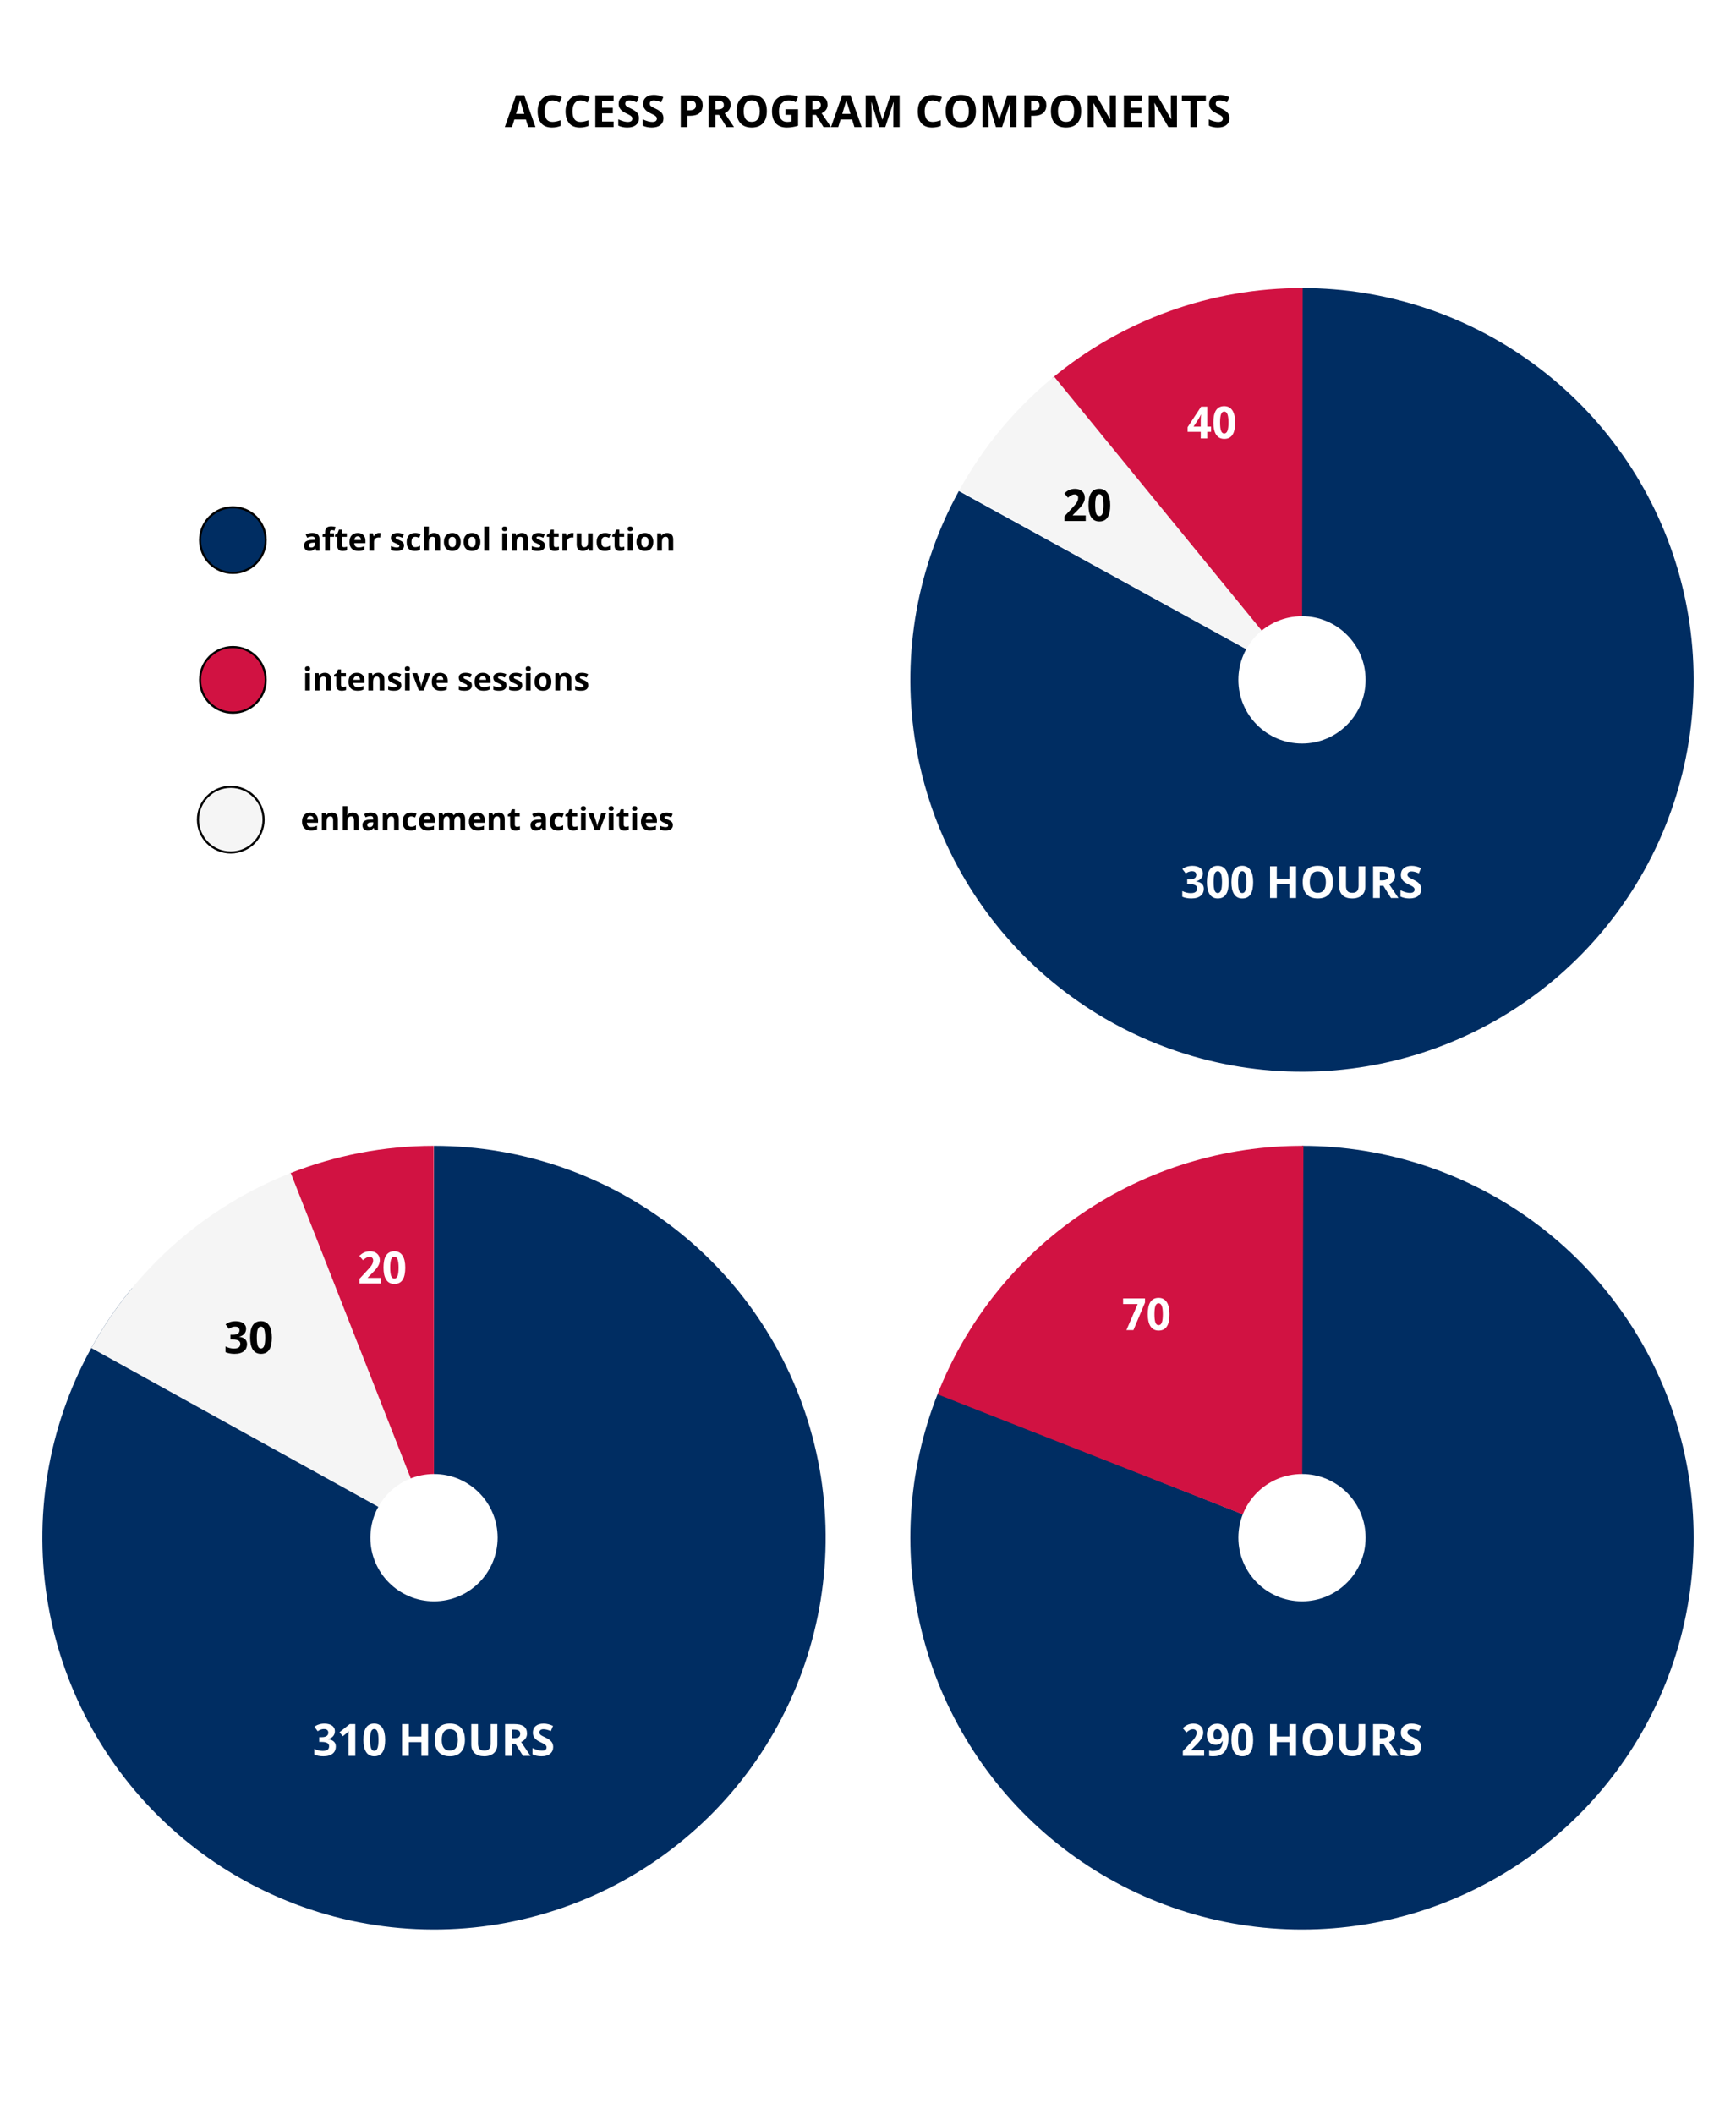 <svg width="820" height="998" viewBox="0 0 820 998" fill="none" xmlns="http://www.w3.org/2000/svg"><rect width="820" height="998" fill="white"/><path d="M615 136C655.56 136 694.996 149.33 727.239 173.937C759.482 198.545 782.744 233.067 793.445 272.19C804.146 311.313 801.694 352.869 786.464 390.462C771.235 428.054 744.074 459.6 709.16 480.245C674.247 500.889 633.516 509.487 593.238 504.716C552.959 499.944 515.365 482.068 486.241 453.838C457.117 425.609 438.077 388.59 432.052 348.48C426.028 308.369 433.352 267.391 452.897 231.85L615 321V136Z" fill="#002D62"/><path d="M496.967 178.545C530.236 150.98 572.104 135.928 615.309 136L615 321L496.967 178.545Z" fill="#D11242"/><path d="M453.117 231.452C464.497 210.88 479.693 192.666 497.892 177.784L615 321L453.117 231.452Z" fill="#F5F5F5"/><circle cx="615" cy="321" r="30.054" fill="white"/><path d="M568.191 412.362C568.191 412.881 568.105 413.35 567.935 413.767C567.771 414.177 567.542 414.539 567.248 414.854C566.96 415.161 566.619 415.421 566.222 415.633C565.833 415.838 565.409 415.995 564.951 416.104V416.166C566.161 416.316 567.077 416.686 567.699 417.273C568.321 417.854 568.632 418.641 568.632 419.632C568.632 420.288 568.512 420.896 568.273 421.457C568.041 422.011 567.678 422.493 567.186 422.903C566.701 423.313 566.085 423.634 565.34 423.867C564.602 424.092 563.73 424.205 562.726 424.205C561.919 424.205 561.16 424.137 560.449 424C559.738 423.87 559.075 423.668 558.46 423.395V420.698C558.768 420.862 559.092 421.006 559.434 421.129C559.776 421.252 560.118 421.358 560.459 421.447C560.801 421.529 561.136 421.59 561.464 421.631C561.799 421.672 562.114 421.693 562.408 421.693C562.996 421.693 563.484 421.638 563.874 421.529C564.264 421.419 564.575 421.266 564.807 421.067C565.04 420.869 565.204 420.633 565.299 420.36C565.402 420.08 565.453 419.775 565.453 419.447C565.453 419.14 565.388 418.863 565.258 418.617C565.135 418.364 564.93 418.152 564.643 417.981C564.363 417.803 563.994 417.667 563.536 417.571C563.078 417.475 562.514 417.427 561.844 417.427H560.777V415.202H561.823C562.452 415.202 562.975 415.147 563.392 415.038C563.809 414.922 564.141 414.768 564.387 414.577C564.64 414.378 564.817 414.149 564.92 413.89C565.022 413.63 565.074 413.353 565.074 413.059C565.074 412.526 564.906 412.109 564.571 411.808C564.243 411.507 563.72 411.357 563.002 411.357C562.674 411.357 562.367 411.391 562.08 411.459C561.799 411.521 561.536 411.603 561.29 411.706C561.051 411.801 560.829 411.911 560.624 412.034C560.425 412.15 560.244 412.266 560.08 412.382L558.48 410.27C558.768 410.058 559.079 409.863 559.414 409.686C559.755 409.508 560.125 409.354 560.521 409.224C560.917 409.087 561.345 408.981 561.803 408.906C562.261 408.831 562.75 408.793 563.269 408.793C564.007 408.793 564.677 408.875 565.279 409.04C565.887 409.197 566.407 409.429 566.837 409.737C567.268 410.038 567.6 410.41 567.832 410.854C568.071 411.292 568.191 411.794 568.191 412.362ZM580.362 416.504C580.362 417.714 580.267 418.794 580.075 419.745C579.891 420.695 579.59 421.501 579.173 422.165C578.763 422.828 578.229 423.333 577.573 423.682C576.924 424.031 576.138 424.205 575.215 424.205C574.347 424.205 573.591 424.031 572.949 423.682C572.306 423.333 571.773 422.828 571.349 422.165C570.925 421.501 570.607 420.695 570.396 419.745C570.19 418.794 570.088 417.714 570.088 416.504C570.088 415.294 570.18 414.211 570.365 413.254C570.556 412.297 570.857 411.487 571.267 410.824C571.677 410.161 572.207 409.655 572.856 409.306C573.506 408.951 574.292 408.773 575.215 408.773C576.076 408.773 576.828 408.947 577.471 409.296C578.113 409.645 578.65 410.15 579.081 410.813C579.511 411.477 579.833 412.287 580.044 413.244C580.256 414.201 580.362 415.288 580.362 416.504ZM573.246 416.504C573.246 418.213 573.393 419.499 573.687 420.36C573.981 421.221 574.49 421.652 575.215 421.652C575.926 421.652 576.435 421.225 576.743 420.37C577.057 419.516 577.214 418.227 577.214 416.504C577.214 414.789 577.057 413.5 576.743 412.639C576.435 411.771 575.926 411.336 575.215 411.336C574.853 411.336 574.545 411.446 574.292 411.665C574.046 411.883 573.844 412.208 573.687 412.639C573.53 413.069 573.417 413.609 573.349 414.259C573.28 414.901 573.246 415.65 573.246 416.504ZM591.929 416.504C591.929 417.714 591.833 418.794 591.642 419.745C591.457 420.695 591.156 421.501 590.739 422.165C590.329 422.828 589.796 423.333 589.14 423.682C588.49 424.031 587.704 424.205 586.781 424.205C585.913 424.205 585.158 424.031 584.515 423.682C583.873 423.333 583.339 422.828 582.916 422.165C582.492 421.501 582.174 420.695 581.962 419.745C581.757 418.794 581.654 417.714 581.654 416.504C581.654 415.294 581.747 414.211 581.931 413.254C582.123 412.297 582.423 411.487 582.833 410.824C583.244 410.161 583.773 409.655 584.423 409.306C585.072 408.951 585.858 408.773 586.781 408.773C587.643 408.773 588.395 408.947 589.037 409.296C589.68 409.645 590.216 410.15 590.647 410.813C591.078 411.477 591.399 412.287 591.611 413.244C591.823 414.201 591.929 415.288 591.929 416.504ZM584.812 416.504C584.812 418.213 584.959 419.499 585.253 420.36C585.547 421.221 586.057 421.652 586.781 421.652C587.492 421.652 588.001 421.225 588.309 420.37C588.624 419.516 588.781 418.227 588.781 416.504C588.781 414.789 588.624 413.5 588.309 412.639C588.001 411.771 587.492 411.336 586.781 411.336C586.419 411.336 586.111 411.446 585.858 411.665C585.612 411.883 585.411 412.208 585.253 412.639C585.096 413.069 584.983 413.609 584.915 414.259C584.847 414.901 584.812 415.65 584.812 416.504ZM612.201 424H609.032V417.53H603.095V424H599.917V409.009H603.095V414.884H609.032V409.009H612.201V424ZM629.602 416.484C629.602 418.965 628.986 420.873 627.756 422.206C626.525 423.539 624.762 424.205 622.465 424.205C620.168 424.205 618.404 423.539 617.174 422.206C615.943 420.873 615.328 418.958 615.328 416.463C615.328 413.968 615.943 412.064 617.174 410.752C618.411 409.433 620.182 408.773 622.485 408.773C624.789 408.773 626.549 409.436 627.766 410.762C628.99 412.088 629.602 413.996 629.602 416.484ZM618.661 416.484C618.661 418.159 618.979 419.42 619.614 420.268C620.25 421.115 621.2 421.539 622.465 421.539C625.001 421.539 626.269 419.854 626.269 416.484C626.269 413.107 625.008 411.418 622.485 411.418C621.221 411.418 620.267 411.846 619.625 412.7C618.982 413.548 618.661 414.809 618.661 416.484ZM644.911 409.009V418.709C644.911 419.816 644.661 420.787 644.162 421.621C643.67 422.455 642.956 423.094 642.019 423.539C641.083 423.983 639.975 424.205 638.697 424.205C636.769 424.205 635.272 423.713 634.206 422.729C633.139 421.737 632.606 420.384 632.606 418.668V409.009H635.774V418.186C635.774 419.341 636.007 420.189 636.472 420.729C636.937 421.269 637.706 421.539 638.779 421.539C639.818 421.539 640.57 421.269 641.035 420.729C641.506 420.182 641.742 419.328 641.742 418.166V409.009H644.911ZM651.76 415.664H652.786C653.791 415.664 654.532 415.496 655.011 415.161C655.489 414.826 655.729 414.3 655.729 413.582C655.729 412.871 655.482 412.365 654.99 412.064C654.505 411.764 653.75 411.613 652.724 411.613H651.76V415.664ZM651.76 418.248V424H648.582V409.009H652.95C654.987 409.009 656.494 409.381 657.472 410.126C658.449 410.865 658.938 411.989 658.938 413.5C658.938 414.382 658.695 415.168 658.21 415.858C657.725 416.542 657.038 417.079 656.149 417.468L660.558 424H657.031L653.452 418.248H651.76ZM671.294 419.837C671.294 421.19 670.805 422.257 669.828 423.036C668.857 423.815 667.503 424.205 665.767 424.205C664.167 424.205 662.752 423.904 661.522 423.303V420.35C662.534 420.801 663.388 421.119 664.085 421.303C664.79 421.488 665.432 421.58 666.013 421.58C666.71 421.58 667.244 421.447 667.613 421.18C667.989 420.914 668.177 420.517 668.177 419.991C668.177 419.697 668.095 419.437 667.931 419.211C667.767 418.979 667.524 418.757 667.203 418.545C666.888 418.333 666.242 417.995 665.265 417.53C664.349 417.099 663.662 416.686 663.204 416.289C662.746 415.893 662.38 415.431 662.106 414.905C661.833 414.378 661.696 413.763 661.696 413.059C661.696 411.733 662.144 410.69 663.04 409.932C663.942 409.173 665.186 408.793 666.772 408.793C667.551 408.793 668.293 408.886 668.997 409.07C669.708 409.255 670.45 409.515 671.222 409.85L670.197 412.321C669.397 411.993 668.734 411.764 668.208 411.634C667.688 411.504 667.175 411.439 666.669 411.439C666.068 411.439 665.606 411.579 665.285 411.859C664.964 412.14 664.803 412.505 664.803 412.957C664.803 413.237 664.868 413.483 664.998 413.695C665.128 413.9 665.333 414.102 665.613 414.3C665.9 414.491 666.574 414.84 667.633 415.346C669.035 416.016 669.995 416.689 670.515 417.366C671.034 418.036 671.294 418.859 671.294 419.837Z" fill="white"/><path d="M572.059 203.893H570.254V207H567.168V203.893H560.975V201.688L567.342 192.009H570.254V201.432H572.059V203.893ZM567.168 201.432V198.889C567.168 198.8 567.168 198.674 567.168 198.51C567.175 198.339 567.182 198.147 567.188 197.936C567.195 197.724 567.202 197.505 567.209 197.279C567.223 197.054 567.233 196.838 567.24 196.633C567.253 196.428 567.264 196.25 567.271 196.1C567.284 195.943 567.294 195.83 567.301 195.762H567.209C567.086 196.049 566.946 196.353 566.789 196.674C566.638 196.996 566.464 197.317 566.266 197.638L563.764 201.432H567.168ZM583.42 199.504C583.42 200.714 583.325 201.794 583.133 202.745C582.949 203.695 582.648 204.501 582.231 205.165C581.821 205.828 581.288 206.333 580.631 206.682C579.982 207.031 579.196 207.205 578.273 207.205C577.405 207.205 576.649 207.031 576.007 206.682C575.364 206.333 574.831 205.828 574.407 205.165C573.983 204.501 573.666 203.695 573.454 202.745C573.249 201.794 573.146 200.714 573.146 199.504C573.146 198.294 573.238 197.211 573.423 196.254C573.614 195.297 573.915 194.487 574.325 193.824C574.735 193.161 575.265 192.655 575.915 192.306C576.564 191.951 577.35 191.773 578.273 191.773C579.134 191.773 579.886 191.947 580.529 192.296C581.171 192.645 581.708 193.15 582.139 193.813C582.569 194.477 582.891 195.287 583.103 196.244C583.314 197.201 583.42 198.288 583.42 199.504ZM576.304 199.504C576.304 201.213 576.451 202.499 576.745 203.36C577.039 204.221 577.548 204.652 578.273 204.652C578.984 204.652 579.493 204.225 579.801 203.37C580.115 202.516 580.272 201.227 580.272 199.504C580.272 197.789 580.115 196.5 579.801 195.639C579.493 194.771 578.984 194.336 578.273 194.336C577.911 194.336 577.603 194.446 577.35 194.665C577.104 194.883 576.902 195.208 576.745 195.639C576.588 196.069 576.475 196.609 576.407 197.259C576.338 197.901 576.304 198.65 576.304 199.504Z" fill="white"/><path d="M512.833 246H502.774V243.795L506.302 239.991C506.746 239.513 507.149 239.072 507.512 238.668C507.874 238.265 508.185 237.872 508.445 237.489C508.705 237.106 508.906 236.717 509.05 236.32C509.193 235.924 509.265 235.497 509.265 235.039C509.265 234.533 509.111 234.14 508.804 233.859C508.503 233.579 508.096 233.439 507.583 233.439C507.043 233.439 506.524 233.572 506.025 233.839C505.526 234.105 505.003 234.485 504.456 234.977L502.733 232.937C503.041 232.656 503.362 232.39 503.697 232.137C504.032 231.877 504.401 231.648 504.805 231.45C505.208 231.251 505.652 231.094 506.138 230.978C506.623 230.855 507.167 230.793 507.768 230.793C508.486 230.793 509.128 230.893 509.696 231.091C510.27 231.289 510.759 231.573 511.162 231.942C511.565 232.304 511.873 232.745 512.085 233.265C512.304 233.784 512.413 234.369 512.413 235.018C512.413 235.606 512.311 236.17 512.105 236.71C511.9 237.243 511.62 237.77 511.265 238.289C510.909 238.802 510.496 239.314 510.024 239.827C509.559 240.333 509.06 240.849 508.527 241.375L506.722 243.19V243.334H512.833V246ZM524.42 238.504C524.42 239.714 524.325 240.794 524.133 241.745C523.949 242.695 523.648 243.501 523.231 244.165C522.821 244.828 522.288 245.333 521.631 245.682C520.982 246.031 520.196 246.205 519.273 246.205C518.405 246.205 517.649 246.031 517.007 245.682C516.364 245.333 515.831 244.828 515.407 244.165C514.983 243.501 514.666 242.695 514.454 241.745C514.249 240.794 514.146 239.714 514.146 238.504C514.146 237.294 514.238 236.211 514.423 235.254C514.614 234.297 514.915 233.487 515.325 232.824C515.735 232.161 516.265 231.655 516.915 231.306C517.564 230.951 518.35 230.773 519.273 230.773C520.134 230.773 520.886 230.947 521.529 231.296C522.171 231.645 522.708 232.15 523.139 232.813C523.569 233.477 523.891 234.287 524.103 235.244C524.314 236.201 524.42 237.288 524.42 238.504ZM517.304 238.504C517.304 240.213 517.451 241.499 517.745 242.36C518.039 243.221 518.548 243.652 519.273 243.652C519.984 243.652 520.493 243.225 520.801 242.37C521.115 241.516 521.272 240.227 521.272 238.504C521.272 236.789 521.115 235.5 520.801 234.639C520.493 233.771 519.984 233.336 519.273 233.336C518.911 233.336 518.603 233.446 518.35 233.665C518.104 233.883 517.902 234.208 517.745 234.639C517.588 235.069 517.475 235.609 517.407 236.259C517.338 236.901 517.304 237.65 517.304 238.504Z" fill="black"/><path d="M615 541C654.565 541 693.087 553.684 724.912 577.191C756.737 600.697 780.188 633.787 791.822 671.603C803.455 709.418 802.659 749.968 789.55 787.298C776.44 824.627 751.709 856.771 718.985 879.01C686.262 901.249 647.271 912.411 607.737 910.857C568.203 909.304 530.208 895.117 499.33 870.38C468.453 845.642 446.319 811.657 436.179 773.414C426.039 735.17 428.427 694.683 442.991 657.897L615 726V541Z" fill="#002D62"/><path d="M442.828 658.311C456.467 623.62 480.266 593.859 511.109 572.926C541.951 551.993 578.398 540.866 615.673 541.001L615 726L442.828 658.311Z" fill="#D11242"/><circle cx="615" cy="726" r="30.054" fill="white"/><path d="M568.775 829H558.716V826.795L562.244 822.991C562.688 822.513 563.091 822.072 563.454 821.668C563.816 821.265 564.127 820.872 564.387 820.489C564.646 820.106 564.848 819.717 564.992 819.32C565.135 818.924 565.207 818.497 565.207 818.039C565.207 817.533 565.053 817.14 564.746 816.859C564.445 816.579 564.038 816.439 563.525 816.439C562.985 816.439 562.466 816.572 561.967 816.839C561.468 817.105 560.945 817.485 560.398 817.977L558.675 815.937C558.983 815.656 559.304 815.39 559.639 815.137C559.974 814.877 560.343 814.648 560.747 814.45C561.15 814.251 561.594 814.094 562.08 813.978C562.565 813.855 563.108 813.793 563.71 813.793C564.428 813.793 565.07 813.893 565.638 814.091C566.212 814.289 566.701 814.573 567.104 814.942C567.507 815.304 567.815 815.745 568.027 816.265C568.246 816.784 568.355 817.369 568.355 818.018C568.355 818.606 568.252 819.17 568.047 819.71C567.842 820.243 567.562 820.77 567.207 821.289C566.851 821.802 566.438 822.314 565.966 822.827C565.501 823.333 565.002 823.849 564.469 824.375L562.664 826.19V826.334H568.775V829ZM580.26 820.407C580.26 821.125 580.219 821.843 580.137 822.561C580.062 823.271 579.921 823.952 579.716 824.601C579.518 825.25 579.245 825.859 578.896 826.426C578.554 826.987 578.117 827.472 577.583 827.882C577.057 828.292 576.421 828.617 575.676 828.856C574.938 829.089 574.07 829.205 573.072 829.205C572.928 829.205 572.771 829.202 572.6 829.195C572.429 829.188 572.255 829.178 572.077 829.164C571.906 829.157 571.739 829.144 571.575 829.123C571.411 829.109 571.267 829.089 571.144 829.062V826.519C571.397 826.587 571.667 826.642 571.954 826.683C572.248 826.717 572.545 826.734 572.846 826.734C573.769 826.734 574.528 826.621 575.123 826.396C575.717 826.163 576.189 825.842 576.538 825.432C576.886 825.015 577.132 824.519 577.276 823.945C577.426 823.371 577.519 822.738 577.553 822.048H577.419C577.283 822.294 577.119 822.523 576.927 822.735C576.736 822.947 576.51 823.131 576.25 823.289C575.991 823.446 575.697 823.569 575.369 823.658C575.041 823.747 574.675 823.791 574.271 823.791C573.622 823.791 573.038 823.685 572.518 823.473C571.999 823.261 571.558 822.954 571.195 822.55C570.84 822.147 570.566 821.651 570.375 821.063C570.184 820.476 570.088 819.802 570.088 819.043C570.088 818.23 570.201 817.502 570.426 816.859C570.659 816.217 570.987 815.673 571.411 815.229C571.834 814.778 572.347 814.433 572.949 814.193C573.557 813.954 574.237 813.834 574.989 813.834C575.728 813.834 576.418 813.968 577.061 814.234C577.703 814.494 578.26 814.894 578.732 815.434C579.204 815.974 579.576 816.658 579.85 817.485C580.123 818.312 580.26 819.286 580.26 820.407ZM575.051 816.377C574.771 816.377 574.514 816.429 574.282 816.531C574.049 816.634 573.848 816.794 573.677 817.013C573.513 817.225 573.383 817.499 573.287 817.833C573.198 818.162 573.154 818.551 573.154 819.002C573.154 819.727 573.308 820.301 573.615 820.725C573.923 821.149 574.388 821.361 575.01 821.361C575.324 821.361 575.611 821.299 575.871 821.176C576.131 821.053 576.353 820.893 576.538 820.694C576.722 820.496 576.862 820.274 576.958 820.028C577.061 819.782 577.112 819.532 577.112 819.279C577.112 818.931 577.067 818.585 576.979 818.244C576.896 817.895 576.767 817.584 576.589 817.311C576.418 817.03 576.203 816.805 575.943 816.634C575.69 816.463 575.393 816.377 575.051 816.377ZM591.929 821.504C591.929 822.714 591.833 823.794 591.642 824.745C591.457 825.695 591.156 826.501 590.739 827.165C590.329 827.828 589.796 828.333 589.14 828.682C588.49 829.031 587.704 829.205 586.781 829.205C585.913 829.205 585.158 829.031 584.515 828.682C583.873 828.333 583.339 827.828 582.916 827.165C582.492 826.501 582.174 825.695 581.962 824.745C581.757 823.794 581.654 822.714 581.654 821.504C581.654 820.294 581.747 819.211 581.931 818.254C582.123 817.297 582.423 816.487 582.833 815.824C583.244 815.161 583.773 814.655 584.423 814.306C585.072 813.951 585.858 813.773 586.781 813.773C587.643 813.773 588.395 813.947 589.037 814.296C589.68 814.645 590.216 815.15 590.647 815.813C591.078 816.477 591.399 817.287 591.611 818.244C591.823 819.201 591.929 820.288 591.929 821.504ZM584.812 821.504C584.812 823.213 584.959 824.499 585.253 825.36C585.547 826.221 586.057 826.652 586.781 826.652C587.492 826.652 588.001 826.225 588.309 825.37C588.624 824.516 588.781 823.227 588.781 821.504C588.781 819.789 588.624 818.5 588.309 817.639C588.001 816.771 587.492 816.336 586.781 816.336C586.419 816.336 586.111 816.446 585.858 816.665C585.612 816.883 585.411 817.208 585.253 817.639C585.096 818.069 584.983 818.609 584.915 819.259C584.847 819.901 584.812 820.65 584.812 821.504ZM612.201 829H609.032V822.53H603.095V829H599.917V814.009H603.095V819.884H609.032V814.009H612.201V829ZM629.602 821.484C629.602 823.965 628.986 825.873 627.756 827.206C626.525 828.539 624.762 829.205 622.465 829.205C620.168 829.205 618.404 828.539 617.174 827.206C615.943 825.873 615.328 823.958 615.328 821.463C615.328 818.968 615.943 817.064 617.174 815.752C618.411 814.433 620.182 813.773 622.485 813.773C624.789 813.773 626.549 814.436 627.766 815.762C628.99 817.088 629.602 818.996 629.602 821.484ZM618.661 821.484C618.661 823.159 618.979 824.42 619.614 825.268C620.25 826.115 621.2 826.539 622.465 826.539C625.001 826.539 626.269 824.854 626.269 821.484C626.269 818.107 625.008 816.418 622.485 816.418C621.221 816.418 620.267 816.846 619.625 817.7C618.982 818.548 618.661 819.809 618.661 821.484ZM644.911 814.009V823.709C644.911 824.816 644.661 825.787 644.162 826.621C643.67 827.455 642.956 828.094 642.019 828.539C641.083 828.983 639.975 829.205 638.697 829.205C636.769 829.205 635.272 828.713 634.206 827.729C633.139 826.737 632.606 825.384 632.606 823.668V814.009H635.774V823.186C635.774 824.341 636.007 825.189 636.472 825.729C636.937 826.269 637.706 826.539 638.779 826.539C639.818 826.539 640.57 826.269 641.035 825.729C641.506 825.182 641.742 824.328 641.742 823.166V814.009H644.911ZM651.76 820.664H652.786C653.791 820.664 654.532 820.496 655.011 820.161C655.489 819.826 655.729 819.3 655.729 818.582C655.729 817.871 655.482 817.365 654.99 817.064C654.505 816.764 653.75 816.613 652.724 816.613H651.76V820.664ZM651.76 823.248V829H648.582V814.009H652.95C654.987 814.009 656.494 814.381 657.472 815.126C658.449 815.865 658.938 816.989 658.938 818.5C658.938 819.382 658.695 820.168 658.21 820.858C657.725 821.542 657.038 822.079 656.149 822.468L660.558 829H657.031L653.452 823.248H651.76ZM671.294 824.837C671.294 826.19 670.805 827.257 669.828 828.036C668.857 828.815 667.503 829.205 665.767 829.205C664.167 829.205 662.752 828.904 661.522 828.303V825.35C662.534 825.801 663.388 826.119 664.085 826.303C664.79 826.488 665.432 826.58 666.013 826.58C666.71 826.58 667.244 826.447 667.613 826.18C667.989 825.914 668.177 825.517 668.177 824.991C668.177 824.697 668.095 824.437 667.931 824.211C667.767 823.979 667.524 823.757 667.203 823.545C666.888 823.333 666.242 822.995 665.265 822.53C664.349 822.099 663.662 821.686 663.204 821.289C662.746 820.893 662.38 820.431 662.106 819.905C661.833 819.378 661.696 818.763 661.696 818.059C661.696 816.733 662.144 815.69 663.04 814.932C663.942 814.173 665.186 813.793 666.772 813.793C667.551 813.793 668.293 813.886 668.997 814.07C669.708 814.255 670.45 814.515 671.222 814.85L670.197 817.321C669.397 816.993 668.734 816.764 668.208 816.634C667.688 816.504 667.175 816.439 666.669 816.439C666.068 816.439 665.606 816.579 665.285 816.859C664.964 817.14 664.803 817.505 664.803 817.957C664.803 818.237 664.868 818.483 664.998 818.695C665.128 818.9 665.333 819.102 665.613 819.3C665.9 819.491 666.574 819.84 667.633 820.346C669.035 821.016 669.995 821.689 670.515 822.366C671.034 823.036 671.294 823.859 671.294 824.837Z" fill="white"/><path d="M532.056 628L537.388 615.695H530.498V613.029H540.833V615.019L535.368 628H532.056ZM552.42 620.504C552.42 621.714 552.325 622.794 552.133 623.745C551.949 624.695 551.648 625.501 551.231 626.165C550.821 626.828 550.288 627.333 549.631 627.682C548.982 628.031 548.196 628.205 547.273 628.205C546.405 628.205 545.649 628.031 545.007 627.682C544.364 627.333 543.831 626.828 543.407 626.165C542.983 625.501 542.666 624.695 542.454 623.745C542.249 622.794 542.146 621.714 542.146 620.504C542.146 619.294 542.238 618.211 542.423 617.254C542.614 616.297 542.915 615.487 543.325 614.824C543.735 614.161 544.265 613.655 544.915 613.306C545.564 612.951 546.35 612.773 547.273 612.773C548.134 612.773 548.886 612.947 549.529 613.296C550.171 613.645 550.708 614.15 551.139 614.813C551.569 615.477 551.891 616.287 552.103 617.244C552.314 618.201 552.42 619.288 552.42 620.504ZM545.304 620.504C545.304 622.213 545.451 623.499 545.745 624.36C546.039 625.221 546.548 625.652 547.273 625.652C547.984 625.652 548.493 625.225 548.801 624.37C549.115 623.516 549.272 622.227 549.272 620.504C549.272 618.789 549.115 617.5 548.801 616.639C548.493 615.771 547.984 615.336 547.273 615.336C546.911 615.336 546.603 615.446 546.35 615.665C546.104 615.883 545.902 616.208 545.745 616.639C545.588 617.069 545.475 617.609 545.407 618.259C545.338 618.901 545.304 619.65 545.304 620.504Z" fill="white"/><path d="M205 541C247.053 541 287.851 555.327 320.67 581.62C353.489 607.914 376.371 644.604 385.545 685.644C394.718 726.683 389.636 769.624 371.135 807.389C352.634 845.153 321.82 875.488 283.769 893.393C245.719 911.298 202.703 915.705 161.813 905.888C120.922 896.071 84.596 872.616 58.821 839.388C33.047 806.16 19.362 765.142 20.023 723.094C20.683 681.047 35.65 640.479 62.455 608.077L205 726V541Z" fill="#002D62"/><path d="M136.777 554.039C158.45 545.44 181.554 541.016 204.871 541L205 726L136.777 554.039Z" fill="#D11242"/><path d="M43.117 636.452C63.955 598.781 97.279 569.557 137.347 553.814L205 726L43.117 636.452Z" fill="#F5F5F5"/><circle cx="205" cy="726" r="30.054" fill="white"/><path d="M158.191 817.362C158.191 817.881 158.105 818.35 157.935 818.767C157.771 819.177 157.542 819.539 157.248 819.854C156.96 820.161 156.619 820.421 156.222 820.633C155.833 820.838 155.409 820.995 154.951 821.104V821.166C156.161 821.316 157.077 821.686 157.699 822.273C158.321 822.854 158.632 823.641 158.632 824.632C158.632 825.288 158.512 825.896 158.273 826.457C158.041 827.011 157.678 827.493 157.186 827.903C156.701 828.313 156.085 828.634 155.34 828.867C154.602 829.092 153.73 829.205 152.726 829.205C151.919 829.205 151.16 829.137 150.449 829C149.738 828.87 149.075 828.668 148.46 828.395V825.698C148.768 825.862 149.092 826.006 149.434 826.129C149.776 826.252 150.118 826.358 150.459 826.447C150.801 826.529 151.136 826.59 151.464 826.631C151.799 826.672 152.114 826.693 152.408 826.693C152.996 826.693 153.484 826.638 153.874 826.529C154.264 826.419 154.575 826.266 154.807 826.067C155.04 825.869 155.204 825.633 155.299 825.36C155.402 825.08 155.453 824.775 155.453 824.447C155.453 824.14 155.388 823.863 155.258 823.617C155.135 823.364 154.93 823.152 154.643 822.981C154.363 822.803 153.994 822.667 153.536 822.571C153.078 822.475 152.514 822.427 151.844 822.427H150.777V820.202H151.823C152.452 820.202 152.975 820.147 153.392 820.038C153.809 819.922 154.141 819.768 154.387 819.577C154.64 819.378 154.817 819.149 154.92 818.89C155.022 818.63 155.074 818.353 155.074 818.059C155.074 817.526 154.906 817.109 154.571 816.808C154.243 816.507 153.72 816.357 153.002 816.357C152.674 816.357 152.367 816.391 152.08 816.459C151.799 816.521 151.536 816.603 151.29 816.706C151.051 816.801 150.829 816.911 150.624 817.034C150.425 817.15 150.244 817.266 150.08 817.382L148.48 815.27C148.768 815.058 149.079 814.863 149.414 814.686C149.755 814.508 150.125 814.354 150.521 814.224C150.917 814.087 151.345 813.981 151.803 813.906C152.261 813.831 152.75 813.793 153.269 813.793C154.007 813.793 154.677 813.875 155.279 814.04C155.887 814.197 156.407 814.429 156.837 814.737C157.268 815.038 157.6 815.41 157.832 815.854C158.071 816.292 158.191 816.794 158.191 817.362ZM167.819 829H164.651V820.325C164.651 820.147 164.651 819.936 164.651 819.689C164.658 819.437 164.665 819.177 164.671 818.91C164.685 818.637 164.695 818.363 164.702 818.09C164.716 817.816 164.726 817.567 164.733 817.341C164.699 817.382 164.641 817.444 164.559 817.526C164.477 817.608 164.384 817.7 164.282 817.803C164.179 817.898 164.073 817.998 163.964 818.1C163.854 818.203 163.749 818.295 163.646 818.377L161.923 819.761L160.385 817.854L165.215 814.009H167.819V829ZM181.929 821.504C181.929 822.714 181.833 823.794 181.642 824.745C181.457 825.695 181.156 826.501 180.739 827.165C180.329 827.828 179.796 828.333 179.14 828.682C178.49 829.031 177.704 829.205 176.781 829.205C175.913 829.205 175.158 829.031 174.515 828.682C173.873 828.333 173.339 827.828 172.916 827.165C172.492 826.501 172.174 825.695 171.962 824.745C171.757 823.794 171.654 822.714 171.654 821.504C171.654 820.294 171.747 819.211 171.931 818.254C172.123 817.297 172.423 816.487 172.833 815.824C173.244 815.161 173.773 814.655 174.423 814.306C175.072 813.951 175.858 813.773 176.781 813.773C177.643 813.773 178.395 813.947 179.037 814.296C179.68 814.645 180.216 815.15 180.647 815.813C181.078 816.477 181.399 817.287 181.611 818.244C181.823 819.201 181.929 820.288 181.929 821.504ZM174.812 821.504C174.812 823.213 174.959 824.499 175.253 825.36C175.547 826.221 176.057 826.652 176.781 826.652C177.492 826.652 178.001 826.225 178.309 825.37C178.624 824.516 178.781 823.227 178.781 821.504C178.781 819.789 178.624 818.5 178.309 817.639C178.001 816.771 177.492 816.336 176.781 816.336C176.419 816.336 176.111 816.446 175.858 816.665C175.612 816.883 175.411 817.208 175.253 817.639C175.096 818.069 174.983 818.609 174.915 819.259C174.847 819.901 174.812 820.65 174.812 821.504ZM202.201 829H199.032V822.53H193.095V829H189.917V814.009H193.095V819.884H199.032V814.009H202.201V829ZM219.602 821.484C219.602 823.965 218.986 825.873 217.756 827.206C216.525 828.539 214.762 829.205 212.465 829.205C210.168 829.205 208.404 828.539 207.174 827.206C205.943 825.873 205.328 823.958 205.328 821.463C205.328 818.968 205.943 817.064 207.174 815.752C208.411 814.433 210.182 813.773 212.485 813.773C214.789 813.773 216.549 814.436 217.766 815.762C218.99 817.088 219.602 818.996 219.602 821.484ZM208.661 821.484C208.661 823.159 208.979 824.42 209.614 825.268C210.25 826.115 211.2 826.539 212.465 826.539C215.001 826.539 216.269 824.854 216.269 821.484C216.269 818.107 215.008 816.418 212.485 816.418C211.221 816.418 210.267 816.846 209.625 817.7C208.982 818.548 208.661 819.809 208.661 821.484ZM234.911 814.009V823.709C234.911 824.816 234.661 825.787 234.162 826.621C233.67 827.455 232.956 828.094 232.019 828.539C231.083 828.983 229.975 829.205 228.697 829.205C226.769 829.205 225.272 828.713 224.206 827.729C223.139 826.737 222.606 825.384 222.606 823.668V814.009H225.774V823.186C225.774 824.341 226.007 825.189 226.472 825.729C226.937 826.269 227.706 826.539 228.779 826.539C229.818 826.539 230.57 826.269 231.035 825.729C231.506 825.182 231.742 824.328 231.742 823.166V814.009H234.911ZM241.76 820.664H242.786C243.791 820.664 244.532 820.496 245.011 820.161C245.489 819.826 245.729 819.3 245.729 818.582C245.729 817.871 245.482 817.365 244.99 817.064C244.505 816.764 243.75 816.613 242.724 816.613H241.76V820.664ZM241.76 823.248V829H238.582V814.009H242.95C244.987 814.009 246.494 814.381 247.472 815.126C248.449 815.865 248.938 816.989 248.938 818.5C248.938 819.382 248.695 820.168 248.21 820.858C247.725 821.542 247.038 822.079 246.149 822.468L250.558 829H247.031L243.452 823.248H241.76ZM261.294 824.837C261.294 826.19 260.805 827.257 259.828 828.036C258.857 828.815 257.503 829.205 255.767 829.205C254.167 829.205 252.752 828.904 251.522 828.303V825.35C252.534 825.801 253.388 826.119 254.085 826.303C254.79 826.488 255.432 826.58 256.013 826.58C256.71 826.58 257.244 826.447 257.613 826.18C257.989 825.914 258.177 825.517 258.177 824.991C258.177 824.697 258.095 824.437 257.931 824.211C257.767 823.979 257.524 823.757 257.203 823.545C256.888 823.333 256.242 822.995 255.265 822.53C254.349 822.099 253.662 821.686 253.204 821.289C252.746 820.893 252.38 820.431 252.106 819.905C251.833 819.378 251.696 818.763 251.696 818.059C251.696 816.733 252.144 815.69 253.04 814.932C253.942 814.173 255.186 813.793 256.772 813.793C257.551 813.793 258.293 813.886 258.997 814.07C259.708 814.255 260.45 814.515 261.222 814.85L260.197 817.321C259.397 816.993 258.734 816.764 258.208 816.634C257.688 816.504 257.175 816.439 256.669 816.439C256.068 816.439 255.606 816.579 255.285 816.859C254.964 817.14 254.803 817.505 254.803 817.957C254.803 818.237 254.868 818.483 254.998 818.695C255.128 818.9 255.333 819.102 255.613 819.3C255.9 819.491 256.574 819.84 257.633 820.346C259.035 821.016 259.995 821.689 260.515 822.366C261.034 823.036 261.294 823.859 261.294 824.837Z" fill="white"/><path d="M179.833 606H169.774V603.795L173.302 599.991C173.746 599.513 174.149 599.072 174.512 598.668C174.874 598.265 175.185 597.872 175.445 597.489C175.705 597.106 175.906 596.717 176.05 596.32C176.193 595.924 176.265 595.497 176.265 595.039C176.265 594.533 176.111 594.14 175.804 593.859C175.503 593.579 175.096 593.439 174.583 593.439C174.043 593.439 173.524 593.572 173.025 593.839C172.526 594.105 172.003 594.485 171.456 594.977L169.733 592.937C170.041 592.656 170.362 592.39 170.697 592.137C171.032 591.877 171.401 591.648 171.805 591.45C172.208 591.251 172.652 591.094 173.138 590.978C173.623 590.855 174.167 590.793 174.768 590.793C175.486 590.793 176.128 590.893 176.696 591.091C177.27 591.289 177.759 591.573 178.162 591.942C178.565 592.304 178.873 592.745 179.085 593.265C179.304 593.784 179.413 594.369 179.413 595.018C179.413 595.606 179.311 596.17 179.105 596.71C178.9 597.243 178.62 597.77 178.265 598.289C177.909 598.802 177.496 599.314 177.024 599.827C176.559 600.333 176.06 600.849 175.527 601.375L173.722 603.19V603.334H179.833V606ZM191.42 598.504C191.42 599.714 191.325 600.794 191.133 601.745C190.949 602.695 190.648 603.501 190.231 604.165C189.821 604.828 189.288 605.333 188.631 605.682C187.982 606.031 187.196 606.205 186.273 606.205C185.405 606.205 184.649 606.031 184.007 605.682C183.364 605.333 182.831 604.828 182.407 604.165C181.983 603.501 181.666 602.695 181.454 601.745C181.249 600.794 181.146 599.714 181.146 598.504C181.146 597.294 181.238 596.211 181.423 595.254C181.614 594.297 181.915 593.487 182.325 592.824C182.735 592.161 183.265 591.655 183.915 591.306C184.564 590.951 185.35 590.773 186.273 590.773C187.134 590.773 187.886 590.947 188.529 591.296C189.171 591.645 189.708 592.15 190.139 592.813C190.569 593.477 190.891 594.287 191.103 595.244C191.314 596.201 191.42 597.288 191.42 598.504ZM184.304 598.504C184.304 600.213 184.451 601.499 184.745 602.36C185.039 603.221 185.548 603.652 186.273 603.652C186.984 603.652 187.493 603.225 187.801 602.37C188.115 601.516 188.272 600.227 188.272 598.504C188.272 596.789 188.115 595.5 187.801 594.639C187.493 593.771 186.984 593.336 186.273 593.336C185.911 593.336 185.603 593.446 185.35 593.665C185.104 593.883 184.902 594.208 184.745 594.639C184.588 595.069 184.475 595.609 184.407 596.259C184.338 596.901 184.304 597.65 184.304 598.504Z" fill="white"/><path d="M116.249 627.362C116.249 627.881 116.164 628.35 115.993 628.767C115.829 629.177 115.6 629.539 115.306 629.854C115.019 630.161 114.677 630.421 114.28 630.633C113.891 630.838 113.467 630.995 113.009 631.104V631.166C114.219 631.316 115.135 631.686 115.757 632.273C116.379 632.854 116.69 633.641 116.69 634.632C116.69 635.288 116.57 635.896 116.331 636.457C116.099 637.011 115.736 637.493 115.244 637.903C114.759 638.313 114.144 638.634 113.398 638.867C112.66 639.092 111.789 639.205 110.784 639.205C109.977 639.205 109.218 639.137 108.507 639C107.796 638.87 107.133 638.668 106.518 638.395V635.698C106.826 635.862 107.15 636.006 107.492 636.129C107.834 636.252 108.176 636.358 108.518 636.447C108.859 636.529 109.194 636.59 109.522 636.631C109.857 636.672 110.172 636.693 110.466 636.693C111.054 636.693 111.542 636.638 111.932 636.529C112.322 636.419 112.633 636.266 112.865 636.067C113.098 635.869 113.262 635.633 113.357 635.36C113.46 635.08 113.511 634.775 113.511 634.447C113.511 634.14 113.446 633.863 113.316 633.617C113.193 633.364 112.988 633.152 112.701 632.981C112.421 632.803 112.052 632.667 111.594 632.571C111.136 632.475 110.572 632.427 109.902 632.427H108.835V630.202H109.881C110.51 630.202 111.033 630.147 111.45 630.038C111.867 629.922 112.199 629.768 112.445 629.577C112.698 629.378 112.875 629.149 112.978 628.89C113.081 628.63 113.132 628.353 113.132 628.059C113.132 627.526 112.964 627.109 112.629 626.808C112.301 626.507 111.778 626.357 111.061 626.357C110.732 626.357 110.425 626.391 110.138 626.459C109.857 626.521 109.594 626.603 109.348 626.706C109.109 626.801 108.887 626.911 108.682 627.034C108.483 627.15 108.302 627.266 108.138 627.382L106.539 625.27C106.826 625.058 107.137 624.863 107.472 624.686C107.813 624.508 108.183 624.354 108.579 624.224C108.976 624.087 109.403 623.981 109.861 623.906C110.319 623.831 110.808 623.793 111.327 623.793C112.065 623.793 112.735 623.875 113.337 624.04C113.945 624.197 114.465 624.429 114.896 624.737C115.326 625.038 115.658 625.41 115.89 625.854C116.129 626.292 116.249 626.794 116.249 627.362ZM128.42 631.504C128.42 632.714 128.325 633.794 128.133 634.745C127.949 635.695 127.648 636.501 127.231 637.165C126.821 637.828 126.288 638.333 125.631 638.682C124.982 639.031 124.196 639.205 123.273 639.205C122.405 639.205 121.649 639.031 121.007 638.682C120.364 638.333 119.831 637.828 119.407 637.165C118.983 636.501 118.666 635.695 118.454 634.745C118.249 633.794 118.146 632.714 118.146 631.504C118.146 630.294 118.238 629.211 118.423 628.254C118.614 627.297 118.915 626.487 119.325 625.824C119.735 625.161 120.265 624.655 120.915 624.306C121.564 623.951 122.35 623.773 123.273 623.773C124.134 623.773 124.886 623.947 125.529 624.296C126.171 624.645 126.708 625.15 127.139 625.813C127.569 626.477 127.891 627.287 128.103 628.244C128.314 629.201 128.42 630.288 128.42 631.504ZM121.304 631.504C121.304 633.213 121.451 634.499 121.745 635.36C122.039 636.221 122.548 636.652 123.273 636.652C123.984 636.652 124.493 636.225 124.801 635.37C125.115 634.516 125.272 633.227 125.272 631.504C125.272 629.789 125.115 628.5 124.801 627.639C124.493 626.771 123.984 626.336 123.273 626.336C122.911 626.336 122.603 626.446 122.35 626.665C122.104 626.883 121.902 627.208 121.745 627.639C121.588 628.069 121.475 628.609 121.407 629.259C121.338 629.901 121.304 630.65 121.304 631.504Z" fill="black"/><circle cx="110" cy="255" r="15.5" fill="#002D62" stroke="black"/><circle cx="110" cy="321" r="15.5" fill="#D11242" stroke="black"/><circle cx="109" cy="387" r="15.5" fill="#F5F5F5" stroke="black"/><path d="M149.372 260L148.94 258.887H148.881C148.505 259.36 148.117 259.69 147.717 259.875C147.321 260.056 146.804 260.146 146.164 260.146C145.378 260.146 144.758 259.922 144.304 259.473C143.854 259.023 143.63 258.384 143.63 257.554C143.63 256.685 143.933 256.045 144.538 255.635C145.148 255.22 146.066 254.99 147.292 254.946L148.713 254.902V254.543C148.713 253.713 148.288 253.298 147.438 253.298C146.784 253.298 146.015 253.496 145.131 253.892L144.392 252.383C145.334 251.89 146.379 251.643 147.526 251.643C148.625 251.643 149.467 251.882 150.053 252.361C150.639 252.839 150.932 253.567 150.932 254.543V260H149.372ZM148.713 256.206L147.849 256.235C147.199 256.255 146.716 256.372 146.398 256.587C146.081 256.802 145.922 257.129 145.922 257.568C145.922 258.198 146.284 258.513 147.006 258.513C147.524 258.513 147.937 258.364 148.244 258.066C148.557 257.769 148.713 257.373 148.713 256.88V256.206ZM157.766 253.489H155.832V260H153.598V253.489H152.368V252.412L153.598 251.812V251.211C153.598 250.278 153.828 249.597 154.287 249.167C154.746 248.738 155.48 248.523 156.491 248.523C157.263 248.523 157.949 248.638 158.549 248.867L157.978 250.508C157.529 250.366 157.114 250.295 156.733 250.295C156.416 250.295 156.186 250.391 156.044 250.581C155.903 250.767 155.832 251.006 155.832 251.299V251.812H157.766V253.489ZM162.504 258.367C162.895 258.367 163.364 258.281 163.911 258.11V259.773C163.354 260.022 162.67 260.146 161.86 260.146C160.966 260.146 160.314 259.922 159.904 259.473C159.499 259.019 159.296 258.34 159.296 257.437V253.489H158.227V252.544L159.458 251.797L160.102 250.068H161.53V251.812H163.823V253.489H161.53V257.437C161.53 257.754 161.618 257.988 161.794 258.14C161.975 258.291 162.211 258.367 162.504 258.367ZM168.964 253.247C168.491 253.247 168.12 253.398 167.851 253.701C167.583 253.999 167.429 254.424 167.39 254.976H170.524C170.515 254.424 170.371 253.999 170.092 253.701C169.814 253.398 169.438 253.247 168.964 253.247ZM169.279 260.146C167.961 260.146 166.931 259.783 166.188 259.055C165.446 258.328 165.075 257.297 165.075 255.964C165.075 254.592 165.417 253.533 166.101 252.786C166.789 252.034 167.739 251.658 168.95 251.658C170.107 251.658 171.008 251.987 171.652 252.646C172.297 253.306 172.619 254.216 172.619 255.378V256.462H167.338C167.363 257.097 167.551 257.593 167.902 257.949C168.254 258.306 168.747 258.484 169.382 258.484C169.875 258.484 170.341 258.433 170.781 258.33C171.22 258.228 171.679 258.064 172.158 257.839V259.568C171.767 259.763 171.35 259.907 170.905 260C170.461 260.098 169.919 260.146 169.279 260.146ZM179.006 251.658C179.309 251.658 179.56 251.68 179.76 251.724L179.592 253.818C179.411 253.77 179.191 253.745 178.933 253.745C178.22 253.745 177.663 253.928 177.263 254.294C176.867 254.661 176.669 255.173 176.669 255.833V260H174.436V251.812H176.127L176.457 253.188H176.567C176.821 252.729 177.163 252.361 177.592 252.083C178.027 251.799 178.498 251.658 179.006 251.658ZM190.856 257.568C190.856 258.408 190.563 259.048 189.978 259.487C189.396 259.927 188.525 260.146 187.363 260.146C186.767 260.146 186.259 260.105 185.839 260.022C185.419 259.944 185.026 259.827 184.66 259.67V257.825C185.075 258.02 185.542 258.184 186.059 258.315C186.582 258.447 187.041 258.513 187.436 258.513C188.247 258.513 188.652 258.279 188.652 257.81C188.652 257.634 188.598 257.493 188.491 257.385C188.383 257.273 188.198 257.148 187.934 257.012C187.67 256.87 187.319 256.707 186.879 256.521C186.25 256.257 185.786 256.013 185.488 255.789C185.195 255.564 184.98 255.308 184.843 255.02C184.711 254.727 184.646 254.368 184.646 253.943C184.646 253.215 184.926 252.654 185.488 252.258C186.054 251.858 186.855 251.658 187.89 251.658C188.876 251.658 189.836 251.873 190.769 252.302L190.095 253.914C189.685 253.738 189.301 253.594 188.945 253.481C188.588 253.369 188.225 253.313 187.854 253.313C187.194 253.313 186.865 253.491 186.865 253.848C186.865 254.048 186.97 254.221 187.18 254.368C187.395 254.514 187.861 254.731 188.579 255.02C189.218 255.278 189.687 255.52 189.985 255.745C190.283 255.969 190.502 256.228 190.644 256.521C190.786 256.814 190.856 257.163 190.856 257.568ZM195.925 260.146C193.376 260.146 192.102 258.748 192.102 255.95C192.102 254.558 192.448 253.496 193.142 252.764C193.835 252.026 194.829 251.658 196.123 251.658C197.07 251.658 197.919 251.843 198.671 252.214L198.012 253.943C197.661 253.801 197.333 253.687 197.031 253.599C196.728 253.506 196.425 253.459 196.123 253.459C194.96 253.459 194.379 254.285 194.379 255.935C194.379 257.537 194.96 258.337 196.123 258.337C196.552 258.337 196.95 258.281 197.316 258.169C197.683 258.052 198.049 257.871 198.415 257.627V259.539C198.054 259.768 197.688 259.927 197.316 260.015C196.95 260.103 196.486 260.146 195.925 260.146ZM207.878 260H205.644V255.217C205.644 254.036 205.205 253.445 204.326 253.445C203.701 253.445 203.249 253.657 202.971 254.082C202.692 254.507 202.553 255.195 202.553 256.147V260H200.319V248.604H202.553V250.925C202.553 251.106 202.536 251.531 202.502 252.2L202.451 252.859H202.568C203.066 252.058 203.857 251.658 204.941 251.658C205.903 251.658 206.633 251.917 207.131 252.434C207.629 252.952 207.878 253.694 207.878 254.661V260ZM211.958 255.891C211.958 256.702 212.089 257.314 212.353 257.729C212.622 258.145 213.056 258.352 213.657 258.352C214.252 258.352 214.68 258.147 214.938 257.737C215.202 257.322 215.334 256.707 215.334 255.891C215.334 255.081 215.202 254.473 214.938 254.067C214.675 253.662 214.243 253.459 213.642 253.459C213.046 253.459 212.617 253.662 212.353 254.067C212.089 254.468 211.958 255.076 211.958 255.891ZM217.619 255.891C217.619 257.224 217.268 258.267 216.564 259.019C215.861 259.771 214.882 260.146 213.627 260.146C212.841 260.146 212.148 259.976 211.547 259.634C210.947 259.287 210.485 258.792 210.163 258.147C209.841 257.502 209.68 256.75 209.68 255.891C209.68 254.553 210.029 253.513 210.727 252.771C211.425 252.029 212.407 251.658 213.671 251.658C214.458 251.658 215.151 251.829 215.751 252.17C216.352 252.512 216.813 253.003 217.136 253.643C217.458 254.282 217.619 255.032 217.619 255.891ZM221.245 255.891C221.245 256.702 221.376 257.314 221.64 257.729C221.909 258.145 222.343 258.352 222.944 258.352C223.54 258.352 223.967 258.147 224.226 257.737C224.489 257.322 224.621 256.707 224.621 255.891C224.621 255.081 224.489 254.473 224.226 254.067C223.962 253.662 223.53 253.459 222.929 253.459C222.333 253.459 221.904 253.662 221.64 254.067C221.376 254.468 221.245 255.076 221.245 255.891ZM226.906 255.891C226.906 257.224 226.555 258.267 225.852 259.019C225.148 259.771 224.169 260.146 222.915 260.146C222.128 260.146 221.435 259.976 220.834 259.634C220.234 259.287 219.772 258.792 219.45 258.147C219.128 257.502 218.967 256.75 218.967 255.891C218.967 254.553 219.316 253.513 220.014 252.771C220.712 252.029 221.694 251.658 222.958 251.658C223.745 251.658 224.438 251.829 225.039 252.17C225.639 252.512 226.101 253.003 226.423 253.643C226.745 254.282 226.906 255.032 226.906 255.891ZM230.986 260H228.752V248.604H230.986V260ZM237.138 249.695C237.138 248.967 237.543 248.604 238.354 248.604C239.165 248.604 239.57 248.967 239.57 249.695C239.57 250.042 239.467 250.312 239.262 250.508C239.062 250.698 238.759 250.793 238.354 250.793C237.543 250.793 237.138 250.427 237.138 249.695ZM239.467 260H237.233V251.812H239.467V260ZM249.377 260H247.143V255.217C247.143 254.626 247.038 254.185 246.828 253.892C246.618 253.594 246.284 253.445 245.825 253.445C245.2 253.445 244.748 253.655 244.47 254.075C244.191 254.49 244.052 255.181 244.052 256.147V260H241.818V251.812H243.525L243.825 252.859H243.95C244.199 252.463 244.541 252.166 244.975 251.965C245.415 251.76 245.913 251.658 246.469 251.658C247.421 251.658 248.144 251.917 248.637 252.434C249.13 252.947 249.377 253.689 249.377 254.661V260ZM257.39 257.568C257.39 258.408 257.097 259.048 256.511 259.487C255.93 259.927 255.058 260.146 253.896 260.146C253.3 260.146 252.792 260.105 252.373 260.022C251.953 259.944 251.56 259.827 251.193 259.67V257.825C251.608 258.02 252.075 258.184 252.592 258.315C253.115 258.447 253.574 258.513 253.969 258.513C254.78 258.513 255.185 258.279 255.185 257.81C255.185 257.634 255.131 257.493 255.024 257.385C254.917 257.273 254.731 257.148 254.467 257.012C254.204 256.87 253.852 256.707 253.413 256.521C252.783 256.257 252.319 256.013 252.021 255.789C251.728 255.564 251.513 255.308 251.376 255.02C251.245 254.727 251.179 254.368 251.179 253.943C251.179 253.215 251.459 252.654 252.021 252.258C252.587 251.858 253.388 251.658 254.423 251.658C255.41 251.658 256.369 251.873 257.302 252.302L256.628 253.914C256.218 253.738 255.834 253.594 255.478 253.481C255.122 253.369 254.758 253.313 254.387 253.313C253.728 253.313 253.398 253.491 253.398 253.848C253.398 254.048 253.503 254.221 253.713 254.368C253.928 254.514 254.394 254.731 255.112 255.02C255.751 255.278 256.22 255.52 256.518 255.745C256.816 255.969 257.036 256.228 257.177 256.521C257.319 256.814 257.39 257.163 257.39 257.568ZM262.583 258.367C262.973 258.367 263.442 258.281 263.989 258.11V259.773C263.432 260.022 262.749 260.146 261.938 260.146C261.044 260.146 260.393 259.922 259.982 259.473C259.577 259.019 259.375 258.34 259.375 257.437V253.489H258.305V252.544L259.536 251.797L260.18 250.068H261.608V251.812H263.901V253.489H261.608V257.437C261.608 257.754 261.696 257.988 261.872 258.14C262.053 258.291 262.29 258.367 262.583 258.367ZM270.222 251.658C270.524 251.658 270.776 251.68 270.976 251.724L270.808 253.818C270.627 253.77 270.407 253.745 270.148 253.745C269.436 253.745 268.879 253.928 268.479 254.294C268.083 254.661 267.885 255.173 267.885 255.833V260H265.651V251.812H267.343L267.673 253.188H267.783C268.037 252.729 268.378 252.361 268.808 252.083C269.243 251.799 269.714 251.658 270.222 251.658ZM278.264 260L277.963 258.953H277.846C277.607 259.333 277.268 259.629 276.828 259.839C276.389 260.044 275.888 260.146 275.327 260.146C274.365 260.146 273.64 259.89 273.151 259.377C272.663 258.86 272.419 258.118 272.419 257.151V251.812H274.653V256.594C274.653 257.185 274.758 257.629 274.968 257.927C275.178 258.22 275.512 258.367 275.971 258.367C276.596 258.367 277.048 258.159 277.326 257.744C277.604 257.324 277.744 256.631 277.744 255.664V251.812H279.978V260H278.264ZM285.646 260.146C283.098 260.146 281.823 258.748 281.823 255.95C281.823 254.558 282.17 253.496 282.863 252.764C283.557 252.026 284.55 251.658 285.844 251.658C286.792 251.658 287.641 251.843 288.393 252.214L287.734 253.943C287.382 253.801 287.055 253.687 286.752 253.599C286.45 253.506 286.147 253.459 285.844 253.459C284.682 253.459 284.101 254.285 284.101 255.935C284.101 257.537 284.682 258.337 285.844 258.337C286.274 258.337 286.672 258.281 287.038 258.169C287.404 258.052 287.771 257.871 288.137 257.627V259.539C287.775 259.768 287.409 259.927 287.038 260.015C286.672 260.103 286.208 260.146 285.646 260.146ZM293.491 258.367C293.881 258.367 294.35 258.281 294.897 258.11V259.773C294.34 260.022 293.657 260.146 292.846 260.146C291.953 260.146 291.301 259.922 290.891 259.473C290.485 259.019 290.283 258.34 290.283 257.437V253.489H289.213V252.544L290.444 251.797L291.088 250.068H292.517V251.812H294.809V253.489H292.517V257.437C292.517 257.754 292.604 257.988 292.78 258.14C292.961 258.291 293.198 258.367 293.491 258.367ZM296.464 249.695C296.464 248.967 296.87 248.604 297.68 248.604C298.491 248.604 298.896 248.967 298.896 249.695C298.896 250.042 298.793 250.312 298.588 250.508C298.388 250.698 298.085 250.793 297.68 250.793C296.87 250.793 296.464 250.427 296.464 249.695ZM298.793 260H296.56V251.812H298.793V260ZM302.924 255.891C302.924 256.702 303.056 257.314 303.32 257.729C303.588 258.145 304.023 258.352 304.624 258.352C305.219 258.352 305.646 258.147 305.905 257.737C306.169 257.322 306.301 256.707 306.301 255.891C306.301 255.081 306.169 254.473 305.905 254.067C305.642 253.662 305.209 253.459 304.609 253.459C304.013 253.459 303.583 253.662 303.32 254.067C303.056 254.468 302.924 255.076 302.924 255.891ZM308.586 255.891C308.586 257.224 308.234 258.267 307.531 259.019C306.828 259.771 305.849 260.146 304.594 260.146C303.808 260.146 303.115 259.976 302.514 259.634C301.914 259.287 301.452 258.792 301.13 258.147C300.808 257.502 300.646 256.75 300.646 255.891C300.646 254.553 300.996 253.513 301.694 252.771C302.392 252.029 303.374 251.658 304.638 251.658C305.424 251.658 306.118 251.829 306.718 252.17C307.319 252.512 307.78 253.003 308.103 253.643C308.425 254.282 308.586 255.032 308.586 255.891ZM317.99 260H315.756V255.217C315.756 254.626 315.651 254.185 315.441 253.892C315.231 253.594 314.897 253.445 314.438 253.445C313.813 253.445 313.361 253.655 313.083 254.075C312.805 254.49 312.666 255.181 312.666 256.147V260H310.432V251.812H312.138L312.438 252.859H312.563C312.812 252.463 313.154 252.166 313.588 251.965C314.028 251.76 314.526 251.658 315.083 251.658C316.035 251.658 316.757 251.917 317.25 252.434C317.744 252.947 317.99 253.689 317.99 254.661V260Z" fill="black"/><path d="M144.077 315.695C144.077 314.967 144.482 314.604 145.292 314.604C146.103 314.604 146.508 314.967 146.508 315.695C146.508 316.042 146.406 316.312 146.201 316.508C146 316.698 145.698 316.793 145.292 316.793C144.482 316.793 144.077 316.427 144.077 315.695ZM146.406 326H144.172V317.812H146.406V326ZM156.315 326H154.082V321.217C154.082 320.626 153.977 320.185 153.767 319.892C153.557 319.594 153.222 319.445 152.763 319.445C152.138 319.445 151.687 319.655 151.408 320.075C151.13 320.49 150.991 321.181 150.991 322.147V326H148.757V317.812H150.463L150.764 318.859H150.888C151.137 318.463 151.479 318.166 151.914 317.965C152.353 317.76 152.851 317.658 153.408 317.658C154.36 317.658 155.083 317.917 155.576 318.434C156.069 318.947 156.315 319.689 156.315 320.661V326ZM162.065 324.367C162.456 324.367 162.924 324.281 163.471 324.11V325.773C162.915 326.022 162.231 326.146 161.42 326.146C160.527 326.146 159.875 325.922 159.465 325.473C159.06 325.019 158.857 324.34 158.857 323.437V319.489H157.788V318.544L159.018 317.797L159.663 316.068H161.091V317.812H163.383V319.489H161.091V323.437C161.091 323.754 161.179 323.988 161.354 324.14C161.535 324.291 161.772 324.367 162.065 324.367ZM168.525 319.247C168.051 319.247 167.68 319.398 167.412 319.701C167.143 319.999 166.989 320.424 166.95 320.976H170.085C170.075 320.424 169.931 319.999 169.653 319.701C169.375 319.398 168.999 319.247 168.525 319.247ZM168.84 326.146C167.521 326.146 166.491 325.783 165.749 325.055C165.007 324.328 164.636 323.297 164.636 321.964C164.636 320.592 164.978 319.533 165.661 318.786C166.35 318.034 167.299 317.658 168.51 317.658C169.667 317.658 170.568 317.987 171.213 318.646C171.857 319.306 172.18 320.216 172.18 321.378V322.462H166.899C166.923 323.097 167.111 323.593 167.463 323.949C167.814 324.306 168.308 324.484 168.942 324.484C169.436 324.484 169.902 324.433 170.341 324.33C170.781 324.228 171.24 324.064 171.718 323.839V325.568C171.328 325.763 170.91 325.907 170.466 326C170.021 326.098 169.479 326.146 168.84 326.146ZM181.555 326H179.321V321.217C179.321 320.626 179.216 320.185 179.006 319.892C178.796 319.594 178.461 319.445 178.002 319.445C177.377 319.445 176.926 319.655 176.647 320.075C176.369 320.49 176.23 321.181 176.23 322.147V326H173.996V317.812H175.703L176.003 318.859H176.127C176.376 318.463 176.718 318.166 177.153 317.965C177.592 317.76 178.09 317.658 178.647 317.658C179.599 317.658 180.322 317.917 180.815 318.434C181.308 318.947 181.555 319.689 181.555 320.661V326ZM189.567 323.568C189.567 324.408 189.274 325.048 188.688 325.487C188.107 325.927 187.236 326.146 186.074 326.146C185.478 326.146 184.97 326.105 184.55 326.022C184.13 325.944 183.737 325.827 183.371 325.67V323.825C183.786 324.02 184.252 324.184 184.77 324.315C185.292 324.447 185.751 324.513 186.147 324.513C186.958 324.513 187.363 324.279 187.363 323.81C187.363 323.634 187.309 323.493 187.202 323.385C187.094 323.273 186.909 323.148 186.645 323.012C186.381 322.87 186.03 322.707 185.59 322.521C184.96 322.257 184.497 322.013 184.199 321.789C183.906 321.564 183.691 321.308 183.554 321.02C183.422 320.727 183.356 320.368 183.356 319.943C183.356 319.215 183.637 318.654 184.199 318.258C184.765 317.858 185.566 317.658 186.601 317.658C187.587 317.658 188.547 317.873 189.479 318.302L188.806 319.914C188.396 319.738 188.012 319.594 187.656 319.481C187.299 319.369 186.936 319.313 186.564 319.313C185.905 319.313 185.576 319.491 185.576 319.848C185.576 320.048 185.681 320.221 185.891 320.368C186.105 320.514 186.572 320.731 187.29 321.02C187.929 321.278 188.398 321.52 188.696 321.745C188.994 321.969 189.213 322.228 189.355 322.521C189.497 322.814 189.567 323.163 189.567 323.568ZM191.215 315.695C191.215 314.967 191.621 314.604 192.431 314.604C193.242 314.604 193.647 314.967 193.647 315.695C193.647 316.042 193.544 316.312 193.339 316.508C193.139 316.698 192.836 316.793 192.431 316.793C191.621 316.793 191.215 316.427 191.215 315.695ZM193.544 326H191.311V317.812H193.544V326ZM197.844 326L194.724 317.812H197.06L198.642 322.477C198.803 322.985 198.908 323.544 198.957 324.154H199.016C199.045 323.603 199.155 323.043 199.345 322.477L200.92 317.812H203.256L200.136 326H197.844ZM207.827 319.247C207.353 319.247 206.982 319.398 206.713 319.701C206.445 319.999 206.291 320.424 206.252 320.976H209.387C209.377 320.424 209.233 319.999 208.955 319.701C208.676 319.398 208.3 319.247 207.827 319.247ZM208.142 326.146C206.823 326.146 205.793 325.783 205.051 325.055C204.309 324.328 203.938 323.297 203.938 321.964C203.938 320.592 204.279 319.533 204.963 318.786C205.651 318.034 206.601 317.658 207.812 317.658C208.969 317.658 209.87 317.987 210.515 318.646C211.159 319.306 211.481 320.216 211.481 321.378V322.462H206.201C206.225 323.097 206.413 323.593 206.765 323.949C207.116 324.306 207.609 324.484 208.244 324.484C208.737 324.484 209.204 324.433 209.643 324.33C210.083 324.228 210.542 324.064 211.02 323.839V325.568C210.629 325.763 210.212 325.907 209.768 326C209.323 326.098 208.781 326.146 208.142 326.146ZM222.907 323.568C222.907 324.408 222.614 325.048 222.028 325.487C221.447 325.927 220.576 326.146 219.414 326.146C218.818 326.146 218.31 326.105 217.89 326.022C217.47 325.944 217.077 325.827 216.711 325.67V323.825C217.126 324.02 217.592 324.184 218.11 324.315C218.632 324.447 219.091 324.513 219.487 324.513C220.297 324.513 220.703 324.279 220.703 323.81C220.703 323.634 220.649 323.493 220.542 323.385C220.434 323.273 220.249 323.148 219.985 323.012C219.721 322.87 219.37 322.707 218.93 322.521C218.3 322.257 217.836 322.013 217.539 321.789C217.246 321.564 217.031 321.308 216.894 321.02C216.762 320.727 216.696 320.368 216.696 319.943C216.696 319.215 216.977 318.654 217.539 318.258C218.105 317.858 218.906 317.658 219.941 317.658C220.927 317.658 221.887 317.873 222.819 318.302L222.146 319.914C221.735 319.738 221.352 319.594 220.996 319.481C220.639 319.369 220.275 319.313 219.904 319.313C219.245 319.313 218.916 319.491 218.916 319.848C218.916 320.048 219.021 320.221 219.23 320.368C219.445 320.514 219.912 320.731 220.629 321.02C221.269 321.278 221.738 321.52 222.036 321.745C222.333 321.969 222.553 322.228 222.695 322.521C222.836 322.814 222.907 323.163 222.907 323.568ZM228.042 319.247C227.568 319.247 227.197 319.398 226.928 319.701C226.66 319.999 226.506 320.424 226.467 320.976H229.602C229.592 320.424 229.448 319.999 229.169 319.701C228.891 319.398 228.515 319.247 228.042 319.247ZM228.356 326.146C227.038 326.146 226.008 325.783 225.266 325.055C224.523 324.328 224.152 323.297 224.152 321.964C224.152 320.592 224.494 319.533 225.178 318.786C225.866 318.034 226.816 317.658 228.027 317.658C229.184 317.658 230.085 317.987 230.729 318.646C231.374 319.306 231.696 320.216 231.696 321.378V322.462H226.416C226.44 323.097 226.628 323.593 226.979 323.949C227.331 324.306 227.824 324.484 228.459 324.484C228.952 324.484 229.418 324.433 229.858 324.33C230.297 324.228 230.756 324.064 231.235 323.839V325.568C230.844 325.763 230.427 325.907 229.982 326C229.538 326.098 228.996 326.146 228.356 326.146ZM239.226 323.568C239.226 324.408 238.933 325.048 238.347 325.487C237.766 325.927 236.894 326.146 235.732 326.146C235.136 326.146 234.628 326.105 234.208 326.022C233.789 325.944 233.396 325.827 233.029 325.67V323.825C233.444 324.02 233.911 324.184 234.428 324.315C234.951 324.447 235.41 324.513 235.805 324.513C236.616 324.513 237.021 324.279 237.021 323.81C237.021 323.634 236.967 323.493 236.86 323.385C236.752 323.273 236.567 323.148 236.303 323.012C236.04 322.87 235.688 322.707 235.249 322.521C234.619 322.257 234.155 322.013 233.857 321.789C233.564 321.564 233.349 321.308 233.212 321.02C233.081 320.727 233.015 320.368 233.015 319.943C233.015 319.215 233.295 318.654 233.857 318.258C234.423 317.858 235.224 317.658 236.259 317.658C237.246 317.658 238.205 317.873 239.138 318.302L238.464 319.914C238.054 319.738 237.67 319.594 237.314 319.481C236.958 319.369 236.594 319.313 236.223 319.313C235.563 319.313 235.234 319.491 235.234 319.848C235.234 320.048 235.339 320.221 235.549 320.368C235.764 320.514 236.23 320.731 236.948 321.02C237.587 321.278 238.056 321.52 238.354 321.745C238.652 321.969 238.872 322.228 239.013 322.521C239.155 322.814 239.226 323.163 239.226 323.568ZM246.682 323.568C246.682 324.408 246.389 325.048 245.803 325.487C245.222 325.927 244.35 326.146 243.188 326.146C242.592 326.146 242.084 326.105 241.665 326.022C241.245 325.944 240.852 325.827 240.485 325.67V323.825C240.9 324.02 241.367 324.184 241.884 324.315C242.407 324.447 242.866 324.513 243.261 324.513C244.072 324.513 244.477 324.279 244.477 323.81C244.477 323.634 244.423 323.493 244.316 323.385C244.208 323.273 244.023 323.148 243.759 323.012C243.496 322.87 243.144 322.707 242.705 322.521C242.075 322.257 241.611 322.013 241.313 321.789C241.02 321.564 240.805 321.308 240.668 321.02C240.537 320.727 240.471 320.368 240.471 319.943C240.471 319.215 240.751 318.654 241.313 318.258C241.879 317.858 242.68 317.658 243.715 317.658C244.702 317.658 245.661 317.873 246.594 318.302L245.92 319.914C245.51 319.738 245.126 319.594 244.77 319.481C244.414 319.369 244.05 319.313 243.679 319.313C243.02 319.313 242.69 319.491 242.69 319.848C242.69 320.048 242.795 320.221 243.005 320.368C243.22 320.514 243.686 320.731 244.404 321.02C245.043 321.278 245.512 321.52 245.81 321.745C246.108 321.969 246.328 322.228 246.469 322.521C246.611 322.814 246.682 323.163 246.682 323.568ZM248.33 315.695C248.33 314.967 248.735 314.604 249.545 314.604C250.356 314.604 250.761 314.967 250.761 315.695C250.761 316.042 250.659 316.312 250.454 316.508C250.253 316.698 249.951 316.793 249.545 316.793C248.735 316.793 248.33 316.427 248.33 315.695ZM250.659 326H248.425V317.812H250.659V326ZM254.79 321.891C254.79 322.702 254.921 323.314 255.185 323.729C255.454 324.145 255.888 324.352 256.489 324.352C257.084 324.352 257.512 324.147 257.771 323.737C258.034 323.322 258.166 322.707 258.166 321.891C258.166 321.081 258.034 320.473 257.771 320.067C257.507 319.662 257.075 319.459 256.474 319.459C255.878 319.459 255.449 319.662 255.185 320.067C254.921 320.468 254.79 321.076 254.79 321.891ZM260.451 321.891C260.451 323.224 260.1 324.267 259.396 325.019C258.693 325.771 257.714 326.146 256.459 326.146C255.673 326.146 254.98 325.976 254.379 325.634C253.779 325.287 253.317 324.792 252.995 324.147C252.673 323.502 252.512 322.75 252.512 321.891C252.512 320.553 252.861 319.513 253.559 318.771C254.257 318.029 255.239 317.658 256.503 317.658C257.29 317.658 257.983 317.829 258.583 318.17C259.184 318.512 259.646 319.003 259.968 319.643C260.29 320.282 260.451 321.032 260.451 321.891ZM269.855 326H267.622V321.217C267.622 320.626 267.517 320.185 267.307 319.892C267.097 319.594 266.762 319.445 266.303 319.445C265.678 319.445 265.227 319.655 264.948 320.075C264.67 320.49 264.531 321.181 264.531 322.147V326H262.297V317.812H264.003L264.304 318.859H264.428C264.677 318.463 265.019 318.166 265.454 317.965C265.893 317.76 266.391 317.658 266.948 317.658C267.9 317.658 268.623 317.917 269.116 318.434C269.609 318.947 269.855 319.689 269.855 320.661V326ZM277.868 323.568C277.868 324.408 277.575 325.048 276.989 325.487C276.408 325.927 275.537 326.146 274.375 326.146C273.779 326.146 273.271 326.105 272.851 326.022C272.431 325.944 272.038 325.827 271.672 325.67V323.825C272.087 324.02 272.553 324.184 273.071 324.315C273.593 324.447 274.052 324.513 274.448 324.513C275.258 324.513 275.664 324.279 275.664 323.81C275.664 323.634 275.61 323.493 275.502 323.385C275.395 323.273 275.209 323.148 274.946 323.012C274.682 322.87 274.331 322.707 273.891 322.521C273.261 322.257 272.797 322.013 272.5 321.789C272.207 321.564 271.992 321.308 271.855 321.02C271.723 320.727 271.657 320.368 271.657 319.943C271.657 319.215 271.938 318.654 272.5 318.258C273.066 317.858 273.867 317.658 274.902 317.658C275.888 317.658 276.848 317.873 277.78 318.302L277.106 319.914C276.696 319.738 276.313 319.594 275.957 319.481C275.6 319.369 275.236 319.313 274.865 319.313C274.206 319.313 273.876 319.491 273.876 319.848C273.876 320.048 273.981 320.221 274.191 320.368C274.406 320.514 274.873 320.731 275.59 321.02C276.23 321.278 276.699 321.52 276.997 321.745C277.294 321.969 277.514 322.228 277.656 322.521C277.797 322.814 277.868 323.163 277.868 323.568Z" fill="black"/><path d="M146.563 385.247C146.089 385.247 145.718 385.398 145.45 385.701C145.181 385.999 145.027 386.424 144.988 386.976H148.123C148.113 386.424 147.969 385.999 147.691 385.701C147.413 385.398 147.037 385.247 146.563 385.247ZM146.878 392.146C145.56 392.146 144.529 391.783 143.787 391.055C143.045 390.328 142.674 389.297 142.674 387.964C142.674 386.592 143.016 385.533 143.699 384.786C144.388 384.034 145.337 383.658 146.548 383.658C147.706 383.658 148.606 383.987 149.251 384.646C149.896 385.306 150.218 386.216 150.218 387.378V388.462H144.937C144.961 389.097 145.149 389.593 145.501 389.949C145.853 390.306 146.346 390.484 146.98 390.484C147.474 390.484 147.94 390.433 148.379 390.33C148.819 390.228 149.278 390.064 149.756 389.839V391.568C149.366 391.763 148.948 391.907 148.504 392C148.06 392.098 147.518 392.146 146.878 392.146ZM159.593 392H157.359V387.217C157.359 386.626 157.254 386.185 157.044 385.892C156.834 385.594 156.5 385.445 156.041 385.445C155.416 385.445 154.964 385.655 154.686 386.075C154.407 386.49 154.268 387.181 154.268 388.147V392H152.034V383.812H153.741L154.041 384.859H154.166C154.415 384.463 154.756 384.166 155.191 383.965C155.63 383.76 156.128 383.658 156.685 383.658C157.637 383.658 158.36 383.917 158.853 384.434C159.346 384.947 159.593 385.689 159.593 386.661V392ZM169.451 392H167.217V387.217C167.217 386.036 166.778 385.445 165.899 385.445C165.274 385.445 164.822 385.657 164.544 386.082C164.266 386.507 164.126 387.195 164.126 388.147V392H161.893V380.604H164.126V382.925C164.126 383.106 164.109 383.531 164.075 384.2L164.024 384.859H164.141C164.639 384.058 165.43 383.658 166.514 383.658C167.476 383.658 168.206 383.917 168.704 384.434C169.202 384.952 169.451 385.694 169.451 386.661V392ZM176.951 392L176.519 390.887H176.46C176.084 391.36 175.696 391.69 175.296 391.875C174.9 392.056 174.383 392.146 173.743 392.146C172.957 392.146 172.337 391.922 171.883 391.473C171.434 391.023 171.209 390.384 171.209 389.554C171.209 388.685 171.512 388.045 172.117 387.635C172.728 387.22 173.646 386.99 174.871 386.946L176.292 386.902V386.543C176.292 385.713 175.867 385.298 175.018 385.298C174.363 385.298 173.594 385.496 172.71 385.892L171.971 384.383C172.913 383.89 173.958 383.643 175.105 383.643C176.204 383.643 177.046 383.882 177.632 384.361C178.218 384.839 178.511 385.567 178.511 386.543V392H176.951ZM176.292 388.206L175.428 388.235C174.778 388.255 174.295 388.372 173.978 388.587C173.66 388.802 173.501 389.129 173.501 389.568C173.501 390.198 173.863 390.513 174.585 390.513C175.103 390.513 175.516 390.364 175.823 390.066C176.136 389.769 176.292 389.373 176.292 388.88V388.206ZM188.377 392H186.143V387.217C186.143 386.626 186.038 386.185 185.828 385.892C185.618 385.594 185.284 385.445 184.825 385.445C184.2 385.445 183.748 385.655 183.47 386.075C183.191 386.49 183.052 387.181 183.052 388.147V392H180.818V383.812H182.525L182.825 384.859H182.95C183.199 384.463 183.541 384.166 183.975 383.965C184.415 383.76 184.913 383.658 185.469 383.658C186.421 383.658 187.144 383.917 187.637 384.434C188.13 384.947 188.377 385.689 188.377 386.661V392ZM194.002 392.146C191.453 392.146 190.179 390.748 190.179 387.95C190.179 386.558 190.525 385.496 191.219 384.764C191.912 384.026 192.906 383.658 194.2 383.658C195.147 383.658 195.997 383.843 196.749 384.214L196.089 385.943C195.738 385.801 195.411 385.687 195.108 385.599C194.805 385.506 194.502 385.459 194.2 385.459C193.038 385.459 192.457 386.285 192.457 387.935C192.457 389.537 193.038 390.337 194.2 390.337C194.629 390.337 195.027 390.281 195.394 390.169C195.76 390.052 196.126 389.871 196.492 389.627V391.539C196.131 391.768 195.765 391.927 195.394 392.015C195.027 392.103 194.563 392.146 194.002 392.146ZM201.788 385.247C201.314 385.247 200.943 385.398 200.674 385.701C200.406 385.999 200.252 386.424 200.213 386.976H203.348C203.338 386.424 203.194 385.999 202.916 385.701C202.637 385.398 202.261 385.247 201.788 385.247ZM202.103 392.146C200.784 392.146 199.754 391.783 199.012 391.055C198.27 390.328 197.898 389.297 197.898 387.964C197.898 386.592 198.24 385.533 198.924 384.786C199.612 384.034 200.562 383.658 201.773 383.658C202.93 383.658 203.831 383.987 204.476 384.646C205.12 385.306 205.442 386.216 205.442 387.378V388.462H200.162C200.186 389.097 200.374 389.593 200.726 389.949C201.077 390.306 201.57 390.484 202.205 390.484C202.698 390.484 203.165 390.433 203.604 390.33C204.043 390.228 204.502 390.064 204.981 389.839V391.568C204.59 391.763 204.173 391.907 203.729 392C203.284 392.098 202.742 392.146 202.103 392.146ZM214.59 392H212.356V387.217C212.356 386.626 212.256 386.185 212.056 385.892C211.861 385.594 211.551 385.445 211.126 385.445C210.555 385.445 210.14 385.655 209.881 386.075C209.622 386.495 209.493 387.186 209.493 388.147V392H207.259V383.812H208.965L209.266 384.859H209.39C209.61 384.483 209.927 384.19 210.342 383.98C210.757 383.765 211.233 383.658 211.771 383.658C212.996 383.658 213.826 384.058 214.261 384.859H214.458C214.678 384.478 215 384.183 215.425 383.973C215.855 383.763 216.338 383.658 216.875 383.658C217.803 383.658 218.504 383.897 218.978 384.375C219.456 384.849 219.695 385.611 219.695 386.661V392H217.454V387.217C217.454 386.626 217.354 386.185 217.154 385.892C216.958 385.594 216.648 385.445 216.224 385.445C215.677 385.445 215.267 385.64 214.993 386.031C214.725 386.421 214.59 387.042 214.59 387.891V392ZM225.386 385.247C224.913 385.247 224.542 385.398 224.273 385.701C224.004 385.999 223.851 386.424 223.812 386.976H226.946C226.937 386.424 226.792 385.999 226.514 385.701C226.236 385.398 225.86 385.247 225.386 385.247ZM225.701 392.146C224.383 392.146 223.353 391.783 222.61 391.055C221.868 390.328 221.497 389.297 221.497 387.964C221.497 386.592 221.839 385.533 222.522 384.786C223.211 384.034 224.161 383.658 225.372 383.658C226.529 383.658 227.43 383.987 228.074 384.646C228.719 385.306 229.041 386.216 229.041 387.378V388.462H223.76C223.785 389.097 223.973 389.593 224.324 389.949C224.676 390.306 225.169 390.484 225.804 390.484C226.297 390.484 226.763 390.433 227.203 390.33C227.642 390.228 228.101 390.064 228.58 389.839V391.568C228.189 391.763 227.771 391.907 227.327 392C226.883 392.098 226.341 392.146 225.701 392.146ZM238.416 392H236.182V387.217C236.182 386.626 236.077 386.185 235.867 385.892C235.657 385.594 235.323 385.445 234.864 385.445C234.239 385.445 233.787 385.655 233.509 386.075C233.23 386.49 233.091 387.181 233.091 388.147V392H230.857V383.812H232.564L232.864 384.859H232.989C233.238 384.463 233.58 384.166 234.014 383.965C234.454 383.76 234.952 383.658 235.508 383.658C236.46 383.658 237.183 383.917 237.676 384.434C238.169 384.947 238.416 385.689 238.416 386.661V392ZM244.166 390.367C244.556 390.367 245.025 390.281 245.572 390.11V391.773C245.015 392.022 244.332 392.146 243.521 392.146C242.627 392.146 241.976 391.922 241.565 391.473C241.16 391.019 240.958 390.34 240.958 389.437V385.489H239.888V384.544L241.119 383.797L241.763 382.068H243.191V383.812H245.484V385.489H243.191V389.437C243.191 389.754 243.279 389.988 243.455 390.14C243.636 390.291 243.873 390.367 244.166 390.367ZM256.331 392L255.899 390.887H255.84C255.464 391.36 255.076 391.69 254.676 391.875C254.28 392.056 253.763 392.146 253.123 392.146C252.337 392.146 251.717 391.922 251.263 391.473C250.813 391.023 250.589 390.384 250.589 389.554C250.589 388.685 250.892 388.045 251.497 387.635C252.107 387.22 253.025 386.99 254.251 386.946L255.672 386.902V386.543C255.672 385.713 255.247 385.298 254.397 385.298C253.743 385.298 252.974 385.496 252.09 385.892L251.351 384.383C252.293 383.89 253.338 383.643 254.485 383.643C255.584 383.643 256.426 383.882 257.012 384.361C257.598 384.839 257.891 385.567 257.891 386.543V392H256.331ZM255.672 388.206L254.808 388.235C254.158 388.255 253.675 388.372 253.357 388.587C253.04 388.802 252.881 389.129 252.881 389.568C252.881 390.198 253.243 390.513 253.965 390.513C254.483 390.513 254.896 390.364 255.203 390.066C255.516 389.769 255.672 389.373 255.672 388.88V388.206ZM263.523 392.146C260.975 392.146 259.7 390.748 259.7 387.95C259.7 386.558 260.047 385.496 260.74 384.764C261.434 384.026 262.427 383.658 263.721 383.658C264.668 383.658 265.518 383.843 266.27 384.214L265.611 385.943C265.259 385.801 264.932 385.687 264.629 385.599C264.327 385.506 264.024 385.459 263.721 385.459C262.559 385.459 261.978 386.285 261.978 387.935C261.978 389.537 262.559 390.337 263.721 390.337C264.151 390.337 264.549 390.281 264.915 390.169C265.281 390.052 265.647 389.871 266.014 389.627V391.539C265.652 391.768 265.286 391.927 264.915 392.015C264.549 392.103 264.085 392.146 263.523 392.146ZM271.368 390.367C271.758 390.367 272.227 390.281 272.774 390.11V391.773C272.217 392.022 271.534 392.146 270.723 392.146C269.83 392.146 269.178 391.922 268.768 391.473C268.362 391.019 268.16 390.34 268.16 389.437V385.489H267.09V384.544L268.321 383.797L268.965 382.068H270.394V383.812H272.686V385.489H270.394V389.437C270.394 389.754 270.481 389.988 270.657 390.14C270.838 390.291 271.075 390.367 271.368 390.367ZM274.341 381.695C274.341 380.967 274.747 380.604 275.557 380.604C276.368 380.604 276.773 380.967 276.773 381.695C276.773 382.042 276.67 382.312 276.465 382.508C276.265 382.698 275.962 382.793 275.557 382.793C274.747 382.793 274.341 382.427 274.341 381.695ZM276.67 392H274.437V383.812H276.67V392ZM280.97 392L277.85 383.812H280.186L281.768 388.477C281.929 388.985 282.034 389.544 282.083 390.154H282.142C282.171 389.603 282.281 389.043 282.471 388.477L284.046 383.812H286.382L283.262 392H280.97ZM287.466 381.695C287.466 380.967 287.872 380.604 288.682 380.604C289.493 380.604 289.898 380.967 289.898 381.695C289.898 382.042 289.795 382.312 289.59 382.508C289.39 382.698 289.087 382.793 288.682 382.793C287.872 382.793 287.466 382.427 287.466 381.695ZM289.795 392H287.562V383.812H289.795V392ZM295.596 390.367C295.987 390.367 296.456 390.281 297.002 390.11V391.773C296.446 392.022 295.762 392.146 294.952 392.146C294.058 392.146 293.406 391.922 292.996 391.473C292.591 391.019 292.388 390.34 292.388 389.437V385.489H291.319V384.544L292.549 383.797L293.194 382.068H294.622V383.812H296.915V385.489H294.622V389.437C294.622 389.754 294.71 389.988 294.886 390.14C295.066 390.291 295.303 390.367 295.596 390.367ZM298.57 381.695C298.57 380.967 298.975 380.604 299.786 380.604C300.596 380.604 301.001 380.967 301.001 381.695C301.001 382.042 300.899 382.312 300.694 382.508C300.494 382.698 300.191 382.793 299.786 382.793C298.975 382.793 298.57 382.427 298.57 381.695ZM300.899 392H298.665V383.812H300.899V392ZM306.641 385.247C306.167 385.247 305.796 385.398 305.528 385.701C305.259 385.999 305.105 386.424 305.066 386.976H308.201C308.191 386.424 308.047 385.999 307.769 385.701C307.491 385.398 307.115 385.247 306.641 385.247ZM306.956 392.146C305.638 392.146 304.607 391.783 303.865 391.055C303.123 390.328 302.752 389.297 302.752 387.964C302.752 386.592 303.094 385.533 303.777 384.786C304.466 384.034 305.416 383.658 306.626 383.658C307.784 383.658 308.685 383.987 309.329 384.646C309.974 385.306 310.296 386.216 310.296 387.378V388.462H305.015C305.04 389.097 305.228 389.593 305.579 389.949C305.931 390.306 306.424 390.484 307.059 390.484C307.552 390.484 308.018 390.433 308.458 390.33C308.897 390.228 309.356 390.064 309.834 389.839V391.568C309.444 391.763 309.026 391.907 308.582 392C308.138 392.098 307.596 392.146 306.956 392.146ZM317.825 389.568C317.825 390.408 317.532 391.048 316.946 391.487C316.365 391.927 315.494 392.146 314.332 392.146C313.736 392.146 313.228 392.105 312.808 392.022C312.388 391.944 311.995 391.827 311.629 391.67V389.825C312.044 390.02 312.51 390.184 313.028 390.315C313.55 390.447 314.009 390.513 314.405 390.513C315.215 390.513 315.621 390.279 315.621 389.81C315.621 389.634 315.567 389.493 315.459 389.385C315.352 389.273 315.167 389.148 314.903 389.012C314.639 388.87 314.288 388.707 313.848 388.521C313.218 388.257 312.754 388.013 312.457 387.789C312.164 387.564 311.949 387.308 311.812 387.02C311.68 386.727 311.614 386.368 311.614 385.943C311.614 385.215 311.895 384.654 312.457 384.258C313.023 383.858 313.824 383.658 314.859 383.658C315.845 383.658 316.805 383.873 317.737 384.302L317.063 385.914C316.653 385.738 316.27 385.594 315.914 385.481C315.557 385.369 315.193 385.313 314.822 385.313C314.163 385.313 313.833 385.491 313.833 385.848C313.833 386.048 313.938 386.221 314.148 386.368C314.363 386.514 314.83 386.731 315.547 387.02C316.187 387.278 316.656 387.52 316.954 387.745C317.251 387.969 317.471 388.228 317.613 388.521C317.754 388.814 317.825 389.163 317.825 389.568Z" fill="black"/><path d="M249.506 60L248.419 56.432H242.954L241.867 60H238.442L243.733 44.947H247.619L252.931 60H249.506ZM247.66 53.766C246.655 50.532 246.088 48.704 245.958 48.28C245.835 47.856 245.746 47.521 245.691 47.275C245.466 48.15 244.82 50.313 243.753 53.766H247.66ZM260.99 47.439C259.794 47.439 258.868 47.89 258.211 48.792C257.555 49.688 257.227 50.939 257.227 52.545C257.227 55.888 258.481 57.56 260.99 57.56C262.043 57.56 263.318 57.296 264.815 56.77V59.436C263.584 59.949 262.21 60.205 260.693 60.205C258.512 60.205 256.844 59.545 255.689 58.226C254.534 56.9 253.956 54.999 253.956 52.525C253.956 50.966 254.24 49.602 254.807 48.434C255.375 47.258 256.188 46.359 257.248 45.737C258.314 45.108 259.562 44.794 260.99 44.794C262.446 44.794 263.909 45.145 265.379 45.85L264.354 48.434C263.793 48.167 263.229 47.935 262.662 47.736C262.094 47.538 261.537 47.439 260.99 47.439ZM274.177 47.439C272.98 47.439 272.054 47.89 271.398 48.792C270.742 49.688 270.414 50.939 270.414 52.545C270.414 55.888 271.668 57.56 274.177 57.56C275.229 57.56 276.504 57.296 278.001 56.77V59.436C276.771 59.949 275.397 60.205 273.879 60.205C271.699 60.205 270.031 59.545 268.875 58.226C267.72 56.9 267.143 54.999 267.143 52.525C267.143 50.966 267.426 49.602 267.994 48.434C268.561 47.258 269.375 46.359 270.434 45.737C271.5 45.108 272.748 44.794 274.177 44.794C275.633 44.794 277.096 45.145 278.565 45.85L277.54 48.434C276.979 48.167 276.416 47.935 275.848 47.736C275.281 47.538 274.724 47.439 274.177 47.439ZM289.834 60H281.201V45.009H289.834V47.613H284.379V50.905H289.455V53.509H284.379V57.375H289.834V60ZM301.821 55.837C301.821 57.19 301.333 58.257 300.355 59.036C299.384 59.815 298.031 60.205 296.294 60.205C294.695 60.205 293.28 59.904 292.049 59.303V56.35C293.061 56.801 293.916 57.119 294.613 57.303C295.317 57.488 295.959 57.58 296.541 57.58C297.238 57.58 297.771 57.447 298.14 57.18C298.516 56.914 298.704 56.517 298.704 55.991C298.704 55.697 298.622 55.437 298.458 55.211C298.294 54.979 298.051 54.757 297.73 54.545C297.416 54.333 296.77 53.995 295.792 53.53C294.876 53.099 294.189 52.685 293.731 52.289C293.273 51.893 292.907 51.431 292.634 50.905C292.36 50.378 292.224 49.763 292.224 49.059C292.224 47.733 292.671 46.69 293.567 45.932C294.469 45.173 295.713 44.794 297.299 44.794C298.079 44.794 298.82 44.886 299.524 45.07C300.235 45.255 300.977 45.515 301.75 45.85L300.724 48.321C299.924 47.993 299.261 47.764 298.735 47.634C298.215 47.504 297.703 47.439 297.197 47.439C296.595 47.439 296.134 47.579 295.812 47.859C295.491 48.14 295.331 48.505 295.331 48.956C295.331 49.237 295.396 49.483 295.525 49.695C295.655 49.9 295.86 50.102 296.141 50.3C296.428 50.491 297.101 50.84 298.161 51.346C299.562 52.016 300.522 52.689 301.042 53.366C301.562 54.036 301.821 54.859 301.821 55.837ZM313.388 55.837C313.388 57.19 312.899 58.257 311.921 59.036C310.951 59.815 309.597 60.205 307.861 60.205C306.261 60.205 304.846 59.904 303.616 59.303V56.35C304.627 56.801 305.482 57.119 306.179 57.303C306.883 57.488 307.526 57.58 308.107 57.58C308.804 57.58 309.337 57.447 309.707 57.18C310.083 56.914 310.271 56.517 310.271 55.991C310.271 55.697 310.188 55.437 310.024 55.211C309.86 54.979 309.618 54.757 309.296 54.545C308.982 54.333 308.336 53.995 307.358 53.53C306.442 53.099 305.755 52.685 305.297 52.289C304.839 51.893 304.474 51.431 304.2 50.905C303.927 50.378 303.79 49.763 303.79 49.059C303.79 47.733 304.238 46.69 305.133 45.932C306.036 45.173 307.28 44.794 308.866 44.794C309.645 44.794 310.387 44.886 311.091 45.07C311.802 45.255 312.543 45.515 313.316 45.85L312.291 48.321C311.491 47.993 310.828 47.764 310.301 47.634C309.782 47.504 309.269 47.439 308.763 47.439C308.162 47.439 307.7 47.579 307.379 47.859C307.058 48.14 306.897 48.505 306.897 48.956C306.897 49.237 306.962 49.483 307.092 49.695C307.222 49.9 307.427 50.102 307.707 50.3C307.994 50.491 308.667 50.84 309.727 51.346C311.128 52.016 312.089 52.689 312.608 53.366C313.128 54.036 313.388 54.859 313.388 55.837ZM324.739 52.063H325.785C326.762 52.063 327.494 51.872 327.979 51.489C328.464 51.1 328.707 50.536 328.707 49.797C328.707 49.052 328.502 48.502 328.092 48.147C327.688 47.791 327.053 47.613 326.185 47.613H324.739V52.063ZM331.917 49.685C331.917 51.298 331.411 52.532 330.399 53.386C329.394 54.241 327.962 54.668 326.103 54.668H324.739V60H321.56V45.009H326.349C328.167 45.009 329.548 45.402 330.491 46.188C331.441 46.967 331.917 48.133 331.917 49.685ZM337.925 51.664H338.951C339.956 51.664 340.697 51.496 341.176 51.161C341.654 50.826 341.894 50.3 341.894 49.582C341.894 48.871 341.647 48.365 341.155 48.065C340.67 47.764 339.915 47.613 338.889 47.613H337.925V51.664ZM337.925 54.248V60H334.747V45.009H339.115C341.152 45.009 342.659 45.381 343.637 46.127C344.614 46.865 345.103 47.989 345.103 49.5C345.103 50.382 344.86 51.168 344.375 51.858C343.89 52.542 343.203 53.079 342.314 53.468L346.723 60H343.196L339.617 54.248H337.925ZM362.217 52.484C362.217 54.965 361.602 56.873 360.371 58.206C359.141 59.539 357.377 60.205 355.08 60.205C352.783 60.205 351.02 59.539 349.789 58.206C348.559 56.873 347.943 54.959 347.943 52.463C347.943 49.968 348.559 48.065 349.789 46.752C351.026 45.433 352.797 44.773 355.101 44.773C357.404 44.773 359.165 45.436 360.381 46.762C361.605 48.088 362.217 49.996 362.217 52.484ZM351.276 52.484C351.276 54.159 351.594 55.42 352.229 56.268C352.865 57.115 353.815 57.539 355.08 57.539C357.616 57.539 358.884 55.854 358.884 52.484C358.884 49.107 357.623 47.419 355.101 47.419C353.836 47.419 352.882 47.846 352.24 48.7C351.597 49.548 351.276 50.809 351.276 52.484ZM371.015 51.581H376.962V59.354C375.998 59.669 375.089 59.887 374.234 60.01C373.387 60.14 372.519 60.205 371.63 60.205C369.367 60.205 367.638 59.542 366.441 58.216C365.252 56.883 364.657 54.972 364.657 52.484C364.657 50.064 365.348 48.177 366.729 46.824C368.116 45.47 370.037 44.794 372.491 44.794C374.029 44.794 375.513 45.101 376.941 45.716L375.885 48.259C374.792 47.712 373.653 47.439 372.471 47.439C371.097 47.439 369.996 47.9 369.169 48.823C368.342 49.746 367.928 50.987 367.928 52.545C367.928 54.172 368.26 55.416 368.923 56.278C369.593 57.132 370.563 57.56 371.835 57.56C372.498 57.56 373.171 57.491 373.855 57.355V54.227H371.015V51.581ZM383.719 51.664H384.745C385.75 51.664 386.491 51.496 386.97 51.161C387.448 50.826 387.688 50.3 387.688 49.582C387.688 48.871 387.441 48.365 386.949 48.065C386.464 47.764 385.708 47.613 384.683 47.613H383.719V51.664ZM383.719 54.248V60H380.541V45.009H384.909C386.946 45.009 388.453 45.381 389.431 46.127C390.408 46.865 390.897 47.989 390.897 49.5C390.897 50.382 390.654 51.168 390.169 51.858C389.684 52.542 388.997 53.079 388.108 53.468L392.517 60H388.99L385.411 54.248H383.719ZM403.581 60L402.494 56.432H397.029L395.942 60H392.517L397.808 44.947H401.694L407.006 60H403.581ZM401.735 53.766C400.73 50.532 400.163 48.704 400.033 48.28C399.91 47.856 399.821 47.521 399.767 47.275C399.541 48.15 398.895 50.313 397.829 53.766H401.735ZM415.25 60L411.641 48.239H411.548C411.678 50.631 411.743 52.227 411.743 53.027V60H408.903V45.009H413.23L416.778 56.473H416.839L420.603 45.009H424.93V60H421.966V52.904C421.966 52.569 421.97 52.183 421.977 51.746C421.99 51.308 422.038 50.146 422.12 48.259H422.028L418.162 60H415.25ZM440.536 47.439C439.34 47.439 438.414 47.89 437.757 48.792C437.101 49.688 436.773 50.939 436.773 52.545C436.773 55.888 438.027 57.56 440.536 57.56C441.589 57.56 442.864 57.296 444.361 56.77V59.436C443.13 59.949 441.756 60.205 440.239 60.205C438.058 60.205 436.39 59.545 435.235 58.226C434.08 56.9 433.502 54.999 433.502 52.525C433.502 50.966 433.786 49.602 434.353 48.434C434.92 47.258 435.734 46.359 436.793 45.737C437.86 45.108 439.107 44.794 440.536 44.794C441.992 44.794 443.455 45.145 444.925 45.85L443.899 48.434C443.339 48.167 442.775 47.935 442.208 47.736C441.64 47.538 441.083 47.439 440.536 47.439ZM460.962 52.484C460.962 54.965 460.347 56.873 459.116 58.206C457.886 59.539 456.122 60.205 453.825 60.205C451.528 60.205 449.765 59.539 448.534 58.206C447.304 56.873 446.688 54.959 446.688 52.463C446.688 49.968 447.304 48.065 448.534 46.752C449.771 45.433 451.542 44.773 453.846 44.773C456.149 44.773 457.91 45.436 459.126 46.762C460.35 48.088 460.962 49.996 460.962 52.484ZM450.021 52.484C450.021 54.159 450.339 55.42 450.975 56.268C451.61 57.115 452.561 57.539 453.825 57.539C456.361 57.539 457.629 55.854 457.629 52.484C457.629 49.107 456.368 47.419 453.846 47.419C452.581 47.419 451.627 47.846 450.985 48.7C450.342 49.548 450.021 50.809 450.021 52.484ZM470.416 60L466.807 48.239H466.714C466.844 50.631 466.909 52.227 466.909 53.027V60H464.069V45.009H468.396L471.944 56.473H472.005L475.769 45.009H480.096V60H477.132V52.904C477.132 52.569 477.136 52.183 477.143 51.746C477.156 51.308 477.204 50.146 477.286 48.259H477.194L473.328 60H470.416ZM487.058 52.063H488.104C489.082 52.063 489.813 51.872 490.298 51.489C490.784 51.1 491.026 50.536 491.026 49.797C491.026 49.052 490.821 48.502 490.411 48.147C490.008 47.791 489.372 47.613 488.504 47.613H487.058V52.063ZM494.236 49.685C494.236 51.298 493.73 52.532 492.718 53.386C491.713 54.241 490.281 54.668 488.422 54.668H487.058V60H483.879V45.009H488.668C490.486 45.009 491.867 45.402 492.811 46.188C493.761 46.967 494.236 48.133 494.236 49.685ZM510.673 52.484C510.673 54.965 510.058 56.873 508.827 58.206C507.597 59.539 505.833 60.205 503.536 60.205C501.239 60.205 499.476 59.539 498.245 58.206C497.015 56.873 496.399 54.959 496.399 52.463C496.399 49.968 497.015 48.065 498.245 46.752C499.482 45.433 501.253 44.773 503.557 44.773C505.86 44.773 507.621 45.436 508.837 46.762C510.061 48.088 510.673 49.996 510.673 52.484ZM499.732 52.484C499.732 54.159 500.05 55.42 500.686 56.268C501.321 57.115 502.271 57.539 503.536 57.539C506.072 57.539 507.34 55.854 507.34 52.484C507.34 49.107 506.079 47.419 503.557 47.419C502.292 47.419 501.338 47.846 500.696 48.7C500.053 49.548 499.732 50.809 499.732 52.484ZM527.079 60H523.039L516.518 48.659H516.425C516.555 50.662 516.62 52.091 516.62 52.945V60H513.78V45.009H517.789L524.3 56.237H524.372C524.27 54.289 524.218 52.911 524.218 52.105V45.009H527.079V60ZM539.497 60H530.863V45.009H539.497V47.613H534.042V50.905H539.117V53.509H534.042V57.375H539.497V60ZM555.934 60H551.894L545.372 48.659H545.28C545.41 50.662 545.475 52.091 545.475 52.945V60H542.634V45.009H546.644L553.155 56.237H553.227C553.124 54.289 553.073 52.911 553.073 52.105V45.009H555.934V60ZM565.5 60H562.322V47.654H558.251V45.009H569.571V47.654H565.5V60ZM580.728 55.837C580.728 57.19 580.239 58.257 579.261 59.036C578.291 59.815 576.937 60.205 575.201 60.205C573.601 60.205 572.186 59.904 570.956 59.303V56.35C571.967 56.801 572.822 57.119 573.519 57.303C574.223 57.488 574.866 57.58 575.447 57.58C576.144 57.58 576.677 57.447 577.046 57.18C577.422 56.914 577.61 56.517 577.61 55.991C577.61 55.697 577.528 55.437 577.364 55.211C577.2 54.979 576.958 54.757 576.636 54.545C576.322 54.333 575.676 53.995 574.698 53.53C573.782 53.099 573.095 52.685 572.637 52.289C572.179 51.893 571.813 51.431 571.54 50.905C571.267 50.378 571.13 49.763 571.13 49.059C571.13 47.733 571.578 46.69 572.473 45.932C573.375 45.173 574.62 44.794 576.206 44.794C576.985 44.794 577.727 44.886 578.431 45.07C579.142 45.255 579.883 45.515 580.656 45.85L579.63 48.321C578.831 47.993 578.167 47.764 577.641 47.634C577.122 47.504 576.609 47.439 576.103 47.439C575.501 47.439 575.04 47.579 574.719 47.859C574.397 48.14 574.237 48.505 574.237 48.956C574.237 49.237 574.302 49.483 574.432 49.695C574.562 49.9 574.767 50.102 575.047 50.3C575.334 50.491 576.007 50.84 577.067 51.346C578.468 52.016 579.429 52.689 579.948 53.366C580.468 54.036 580.728 54.859 580.728 55.837Z" fill="black"/></svg>